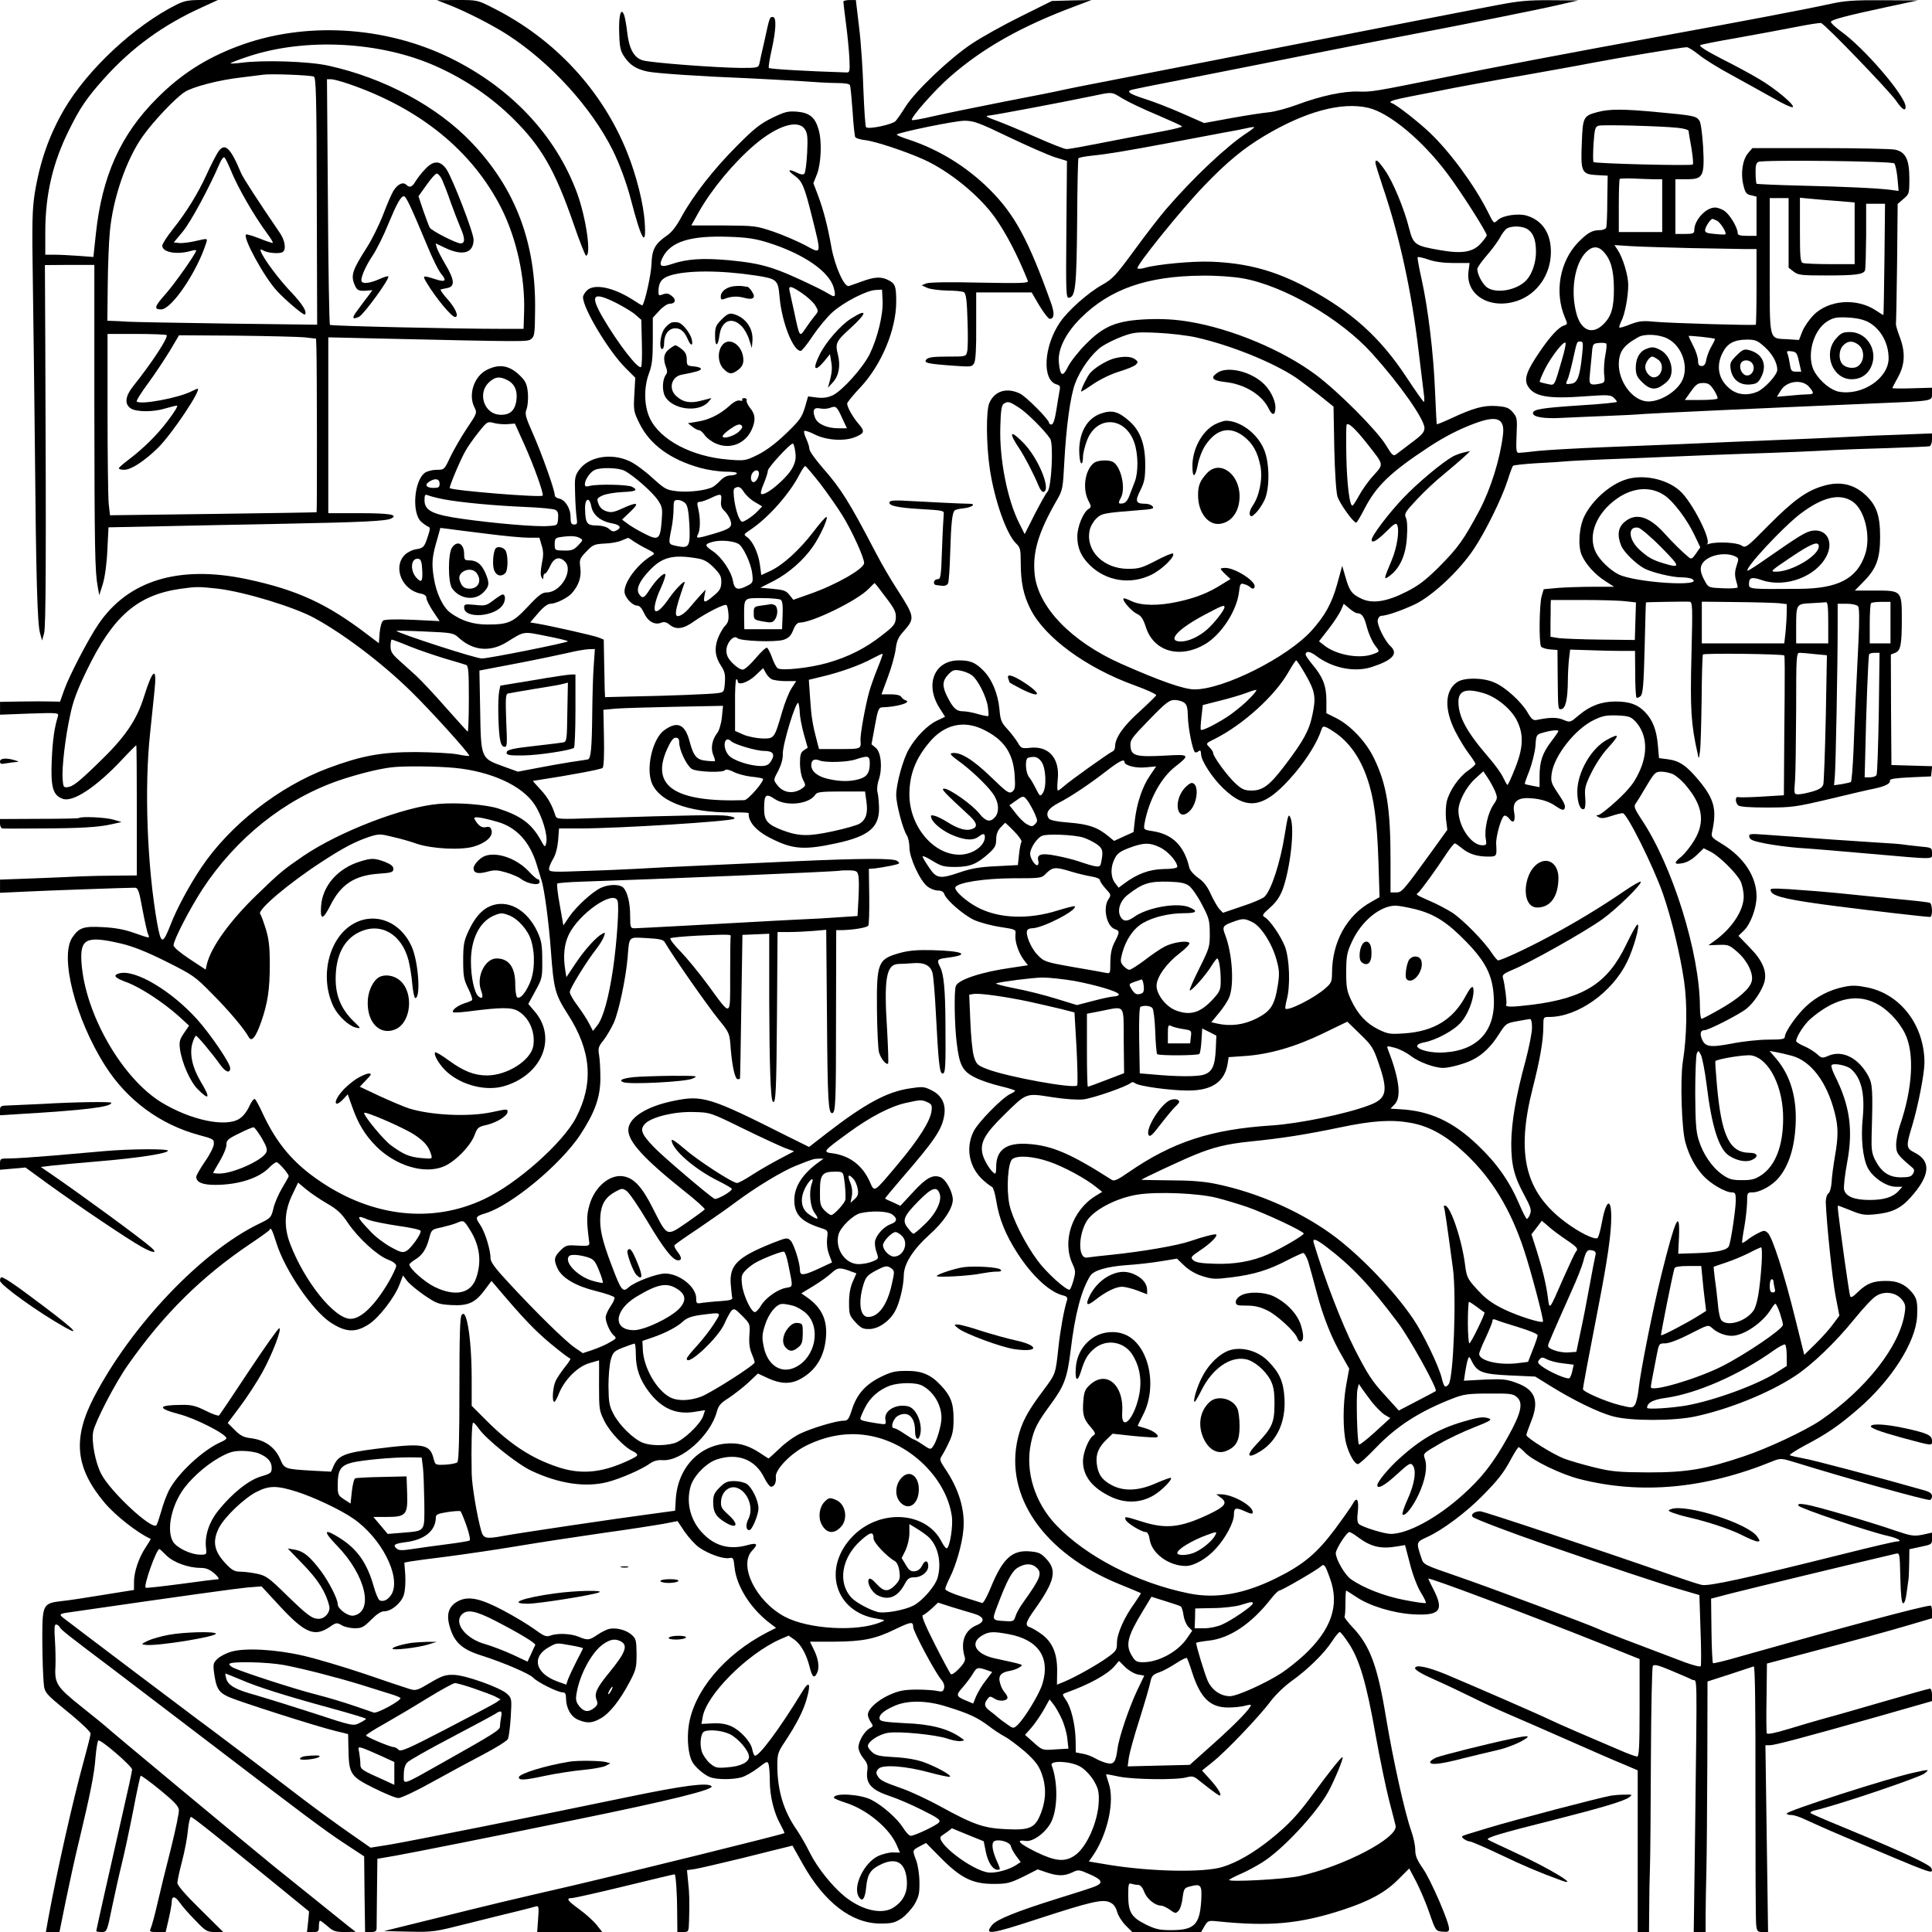 <?xml version="1.0" standalone="no"?>
<!DOCTYPE svg PUBLIC "-//W3C//DTD SVG 20010904//EN"
 "http://www.w3.org/TR/2001/REC-SVG-20010904/DTD/svg10.dtd">
<svg version="1.0" xmlns="http://www.w3.org/2000/svg"
 width="1024pt" height="1024pt" viewBox="0 0 1024 1024"
 preserveAspectRatio="xMidYMid meet">
<g transform="translate(0,1024) scale(0.1,-0.1)"
fill="#000000" stroke="none">
<path d="M935 10215 c-222 -111 -471 -343 -595 -555 -79 -136 -128 -274 -156
-445 -13 -85 -15 -155 -10 -465 3 -201 8 -603 11 -895 6 -672 13 -920 27 -970
l11 -40 11 40 c9 38 11 383 6 1535 l-2 415 131 1 131 0 0 -745 c1 -763 3 -882
18 -961 l8 -45 19 60 c11 37 21 107 24 180 l6 120 295 6 c162 4 450 9 640 13
407 8 538 14 564 28 38 20 -8 28 -171 28 l-163 0 0 466 0 466 258 -6 c802 -18
796 -18 817 -3 18 14 20 28 21 149 6 359 -103 647 -335 891 -183 193 -465 344
-761 409 -102 23 -348 31 -464 15 -33 -4 -57 -5 -54 -2 3 3 43 19 89 34 304
103 708 82 1004 -52 154 -69 292 -164 406 -277 150 -149 221 -273 320 -559 31
-91 61 -166 65 -166 29 0 1 197 -46 328 -112 306 -348 559 -670 718 -351 173
-781 197 -1134 62 -166 -63 -299 -148 -424 -274 -193 -193 -291 -411 -324
-719 l-13 -122 -80 6 c-44 3 -101 6 -127 6 l-48 0 0 119 c0 201 40 371 128
546 58 117 93 167 183 268 146 163 313 285 519 378 l85 39 -85 0 c-71 0 -93
-4 -135 -25z m728 -381 c12 -4 15 -99 16 -660 l2 -655 -478 6 c-263 4 -500 8
-528 10 -27 2 -63 4 -78 4 l-28 1 2 188 c1 103 6 230 11 282 16 178 87 384
174 507 58 82 176 206 224 236 45 28 181 63 295 76 50 6 104 13 120 15 38 6
249 -2 268 -10z m183 -38 c380 -130 658 -356 812 -661 80 -160 125 -365 120
-544 l-3 -94 -115 0 c-241 0 -905 15 -911 21 -4 4 -9 298 -11 655 l-5 647 22
0 c12 0 53 -11 91 -24z m-963 -1332 c11 -11 -78 -147 -178 -272 -41 -52 -46
-93 -13 -116 29 -20 119 -21 184 -1 27 8 55 15 62 15 7 0 -14 -35 -47 -78 -60
-80 -131 -149 -214 -212 -25 -19 -47 -38 -47 -42 0 -5 13 -8 28 -8 37 0 106
45 179 116 75 74 235 314 210 314 -2 0 -18 -7 -34 -15 -70 -35 -270 -72 -288
-53 -4 4 24 48 61 98 37 50 88 128 115 172 l48 81 303 -2 c167 -2 330 -6 363
-9 l60 -7 2 -50 c3 -90 4 -867 1 -870 -2 -1 -249 -5 -549 -9 l-546 -7 -7 62
c-3 34 -6 250 -6 480 l0 419 153 0 c85 0 156 -3 160 -6z"/>
<path d="M1152 9428 c-11 -18 -37 -69 -57 -113 -45 -99 -107 -200 -179 -290
-31 -39 -56 -78 -56 -87 0 -35 75 -49 148 -29 17 5 32 7 32 4 0 -15 -114 -177
-163 -232 -58 -65 -63 -81 -23 -81 56 0 193 203 240 356 6 21 6 21 -55 7 -34
-8 -74 -13 -90 -11 l-28 3 49 59 c42 51 141 235 194 359 9 21 20 36 25 33 5
-3 19 -32 32 -63 39 -97 124 -244 196 -342 18 -24 31 -46 29 -48 -2 -2 -34 8
-70 23 -37 14 -69 24 -72 21 -18 -17 98 -229 165 -300 44 -48 141 -130 147
-124 14 13 -14 57 -76 122 -62 65 -142 172 -157 211 -5 14 -3 15 15 5 25 -13
84 -17 100 -7 20 12 13 62 -15 102 -120 176 -193 289 -205 316 -59 142 -89
167 -126 106z"/>
<path d="M2255 9345 c-19 -19 -42 -49 -52 -65 -18 -32 -32 -37 -50 -19 -17 17
-47 2 -68 -33 -11 -18 -36 -77 -56 -130 -21 -53 -58 -128 -83 -167 -80 -125
-89 -152 -64 -206 11 -25 22 -29 67 -25 l25 2 -25 -34 c-14 -18 -38 -50 -53
-71 -33 -43 -30 -53 7 -36 25 12 165 204 155 214 -3 3 -25 -4 -49 -15 -45 -20
-84 -26 -92 -12 -9 13 19 80 59 139 21 32 57 104 80 161 46 111 68 152 85 152
11 0 38 -58 120 -254 29 -72 64 -143 78 -158 30 -37 22 -45 -31 -28 -69 22
-70 21 -47 -18 48 -80 132 -182 151 -182 22 0 3 45 -38 92 -26 28 -43 53 -38
54 5 1 21 5 37 8 39 9 36 43 -12 124 -22 37 -42 77 -46 89 l-6 23 53 -25 c92
-43 148 -26 148 45 0 37 -110 321 -143 372 -33 48 -69 49 -112 3z m88 -57 c8
-18 29 -71 45 -118 17 -47 40 -107 51 -133 27 -61 27 -87 2 -87 -23 0 -152 66
-163 83 -4 7 -19 47 -34 89 l-26 78 43 60 c23 33 47 60 54 60 7 0 20 -15 28
-32z"/>
<path d="M2375 10216 c91 -35 236 -109 316 -161 227 -147 443 -384 556 -610
36 -72 76 -180 98 -267 55 -212 82 -256 72 -115 -6 96 -44 247 -92 367 -132
331 -386 605 -714 769 -80 41 -82 41 -188 41 l-108 -1 60 -23z"/>
<path d="M4470 10232 c0 -5 6 -57 14 -118 8 -60 16 -143 18 -184 3 -70 2 -75
-17 -74 -218 7 -406 18 -410 24 -3 4 4 47 15 96 24 109 26 174 6 174 -17 0
-17 -1 -45 -130 -12 -52 -24 -105 -26 -117 -5 -22 -10 -23 -98 -23 -129 1
-475 27 -520 40 -47 14 -73 61 -83 151 -4 35 -11 75 -16 89 -17 46 -30 -4 -26
-99 2 -73 7 -93 28 -123 29 -43 62 -64 121 -77 47 -10 286 -26 539 -36 85 -4
209 -11 275 -15 66 -5 151 -10 188 -10 45 0 69 -4 72 -12 3 -7 9 -70 14 -139
4 -70 11 -131 14 -136 4 -6 28 -13 54 -16 53 -6 215 -60 308 -102 136 -61 297
-192 380 -310 58 -82 119 -199 173 -334 4 -12 -36 -13 -254 -9 -162 4 -268 2
-284 -4 l-25 -10 30 -14 c17 -7 64 -13 105 -14 41 0 81 -4 89 -9 11 -7 16 -43
19 -149 3 -78 2 -152 -2 -166 -6 -26 -7 -26 -105 -26 -74 0 -102 -4 -111 -15
-15 -18 2 -23 138 -33 98 -7 104 -7 115 13 8 13 12 79 11 198 l0 177 147 0
147 0 41 -70 c23 -38 48 -70 55 -70 24 0 26 30 7 83 -119 333 -192 469 -324
601 -122 122 -270 213 -430 266 -38 12 -66 24 -64 27 13 12 309 73 358 73 50
0 75 -9 235 -86 98 -47 208 -95 244 -107 l65 -20 -3 -364 c-3 -346 -2 -364 15
-361 33 6 39 61 42 401 1 182 4 334 7 338 2 4 34 10 71 14 80 8 173 23 423 70
102 19 223 42 270 51 47 8 103 19 125 24 21 5 41 8 42 6 2 -2 -16 -16 -39 -31
-106 -69 -284 -237 -428 -404 -30 -35 -105 -131 -166 -215 -99 -135 -117 -155
-173 -186 -76 -43 -180 -136 -222 -197 -88 -128 -98 -310 -17 -331 15 -4 19
-11 14 -31 -3 -14 -10 -61 -17 -103 -8 -52 -17 -78 -26 -78 -7 0 -13 4 -13 9
0 17 -121 139 -154 155 -71 34 -135 14 -163 -51 -17 -43 -16 -218 3 -348 25
-167 89 -348 140 -396 21 -20 24 -31 24 -99 0 -106 14 -174 52 -249 76 -150
295 -311 553 -404 63 -23 114 -46 113 -52 -2 -5 -42 -44 -89 -87 -85 -76 -129
-139 -129 -185 0 -12 -6 -23 -14 -26 -19 -8 -225 -155 -257 -184 -14 -12 -28
-23 -32 -23 -4 0 -4 26 -1 58 12 110 -45 178 -142 169 -48 -5 -52 -4 -69 26
-11 18 -35 50 -55 72 -33 35 -38 48 -43 108 -8 81 -40 159 -87 205 -41 41 -68
52 -128 52 -129 0 -181 -126 -104 -250 l31 -49 -44 -21 c-50 -24 -110 -85
-148 -151 -31 -53 -67 -184 -67 -243 0 -48 35 -181 56 -213 8 -12 14 -42 14
-65 0 -54 56 -176 95 -206 15 -12 40 -22 56 -22 18 0 30 -6 34 -19 10 -31 102
-111 158 -137 29 -13 91 -30 138 -37 83 -13 84 -13 81 -40 -4 -36 15 -94 43
-133 l23 -30 -86 -13 c-158 -22 -283 -63 -296 -97 -10 -25 -7 -212 5 -304 14
-117 31 -149 99 -182 30 -15 90 -35 133 -45 42 -10 77 -21 77 -24 0 -3 -11
-11 -25 -17 -43 -20 -170 -149 -195 -199 -44 -89 -23 -193 53 -260 19 -17 40
-32 45 -34 6 -2 16 -35 22 -72 15 -96 49 -181 113 -280 78 -120 169 -205 241
-223 19 -4 25 -11 22 -23 -17 -53 -36 -160 -46 -251 -16 -147 -13 -139 -86
-237 -80 -107 -109 -163 -129 -245 -73 -308 138 -611 537 -774 62 -25 114 -47
115 -48 1 -1 -14 -24 -33 -52 -55 -75 -94 -163 -94 -211 0 -38 -4 -44 -48 -76
-50 -37 -172 -106 -233 -131 l-37 -15 1 72 c1 93 -25 154 -83 196 -23 17 -51
33 -61 36 -28 9 -24 26 26 96 105 148 118 205 62 265 -28 31 -42 37 -84 41
-99 10 -149 -36 -215 -199 -18 -43 -37 -77 -43 -74 -5 2 -52 16 -102 32 -54
17 -93 34 -93 42 0 7 11 34 24 60 33 65 66 180 72 254 10 105 -24 218 -99 327
-24 36 -28 47 -18 60 6 9 24 41 38 71 22 45 27 69 27 130 0 83 -15 122 -68
178 -52 56 -101 77 -182 76 -61 0 -81 -5 -140 -34 -80 -41 -124 -92 -150 -175
-15 -47 -21 -55 -43 -55 -38 0 -169 -39 -231 -69 -30 -14 -80 -50 -109 -79
-30 -28 -56 -52 -57 -52 -2 0 -22 13 -46 29 -55 36 -100 51 -153 51 -159 0
-280 -121 -293 -291 l-4 -66 -132 -18 c-162 -21 -701 -101 -775 -115 -97 -18
-109 -15 -121 28 -22 78 -49 239 -50 302 -3 146 0 270 8 270 4 0 17 -14 29
-31 38 -56 204 -189 279 -224 146 -69 287 -90 404 -60 69 18 179 66 223 97 21
15 42 21 69 19 99 -7 253 130 287 256 9 34 21 47 64 74 28 19 75 55 103 81
l51 48 54 -25 c65 -30 117 -32 167 -6 82 43 129 115 139 216 10 97 -20 163
-101 220 l-29 20 64 39 c35 21 78 52 96 69 33 30 44 31 107 7 l25 -9 -19 -43
c-13 -29 -20 -65 -20 -111 0 -63 2 -70 34 -105 30 -32 40 -37 76 -36 47 2 103
40 133 93 23 39 46 132 47 189 0 63 48 138 136 218 76 67 124 141 124 186 -1
42 -37 108 -66 119 -41 15 -75 -3 -148 -83 l-64 -69 -38 18 c-22 9 -41 18 -43
20 -2 1 37 48 86 105 176 203 215 261 227 334 11 61 -12 108 -66 135 -40 20
-48 21 -118 10 -119 -18 -234 -80 -434 -234 l-98 -76 -117 58 c-411 207 -448
218 -602 186 -143 -29 -239 -90 -239 -154 0 -62 83 -153 292 -320 65 -51 116
-97 113 -101 -3 -4 -46 -36 -95 -70 -109 -74 -102 -77 -179 74 -57 114 -100
161 -155 171 -72 14 -154 -54 -182 -152 -15 -53 -16 -83 -1 -198 2 -18 -3 -20
-60 -17 -58 4 -65 2 -93 -26 -34 -34 -36 -50 -15 -95 24 -51 98 -94 205 -120
52 -13 95 -28 97 -34 2 -6 -8 -28 -22 -48 -14 -21 -25 -46 -25 -57 0 -27 24
-81 44 -97 15 -13 13 -16 -23 -36 -21 -13 -62 -30 -91 -40 l-51 -17 -42 29
c-48 32 -209 190 -350 343 -71 76 -97 111 -97 130 0 45 -29 140 -55 178 -28
41 -26 45 30 62 137 43 396 258 500 415 78 119 107 199 107 301 0 46 -3 102
-7 123 -6 35 -3 45 24 78 16 21 41 63 55 94 26 60 62 229 72 339 10 121 2 113
101 108 71 -4 89 -8 97 -23 43 -74 220 -328 286 -410 57 -70 57 -71 63 -155 8
-94 23 -160 37 -160 6 0 11 1 12 3 1 1 4 173 7 382 l6 380 71 3 71 3 0 -364
c1 -327 7 -514 19 -526 16 -16 19 61 22 455 l3 444 62 0 c34 0 92 3 129 6 l67
6 4 -463 c3 -435 7 -509 27 -509 19 0 21 57 21 504 l1 466 26 0 c61 1 137 13
144 24 4 6 6 76 5 156 l-2 145 30 2 c17 2 55 8 85 14 51 11 53 12 35 26 -20
15 -188 14 -545 -2 -58 -3 -253 -12 -435 -20 -181 -8 -364 -17 -405 -20 -41
-2 -162 -8 -267 -11 -181 -7 -193 -6 -193 11 0 10 10 33 21 52 14 22 23 58 27
98 l5 64 111 0 c219 1 789 37 816 51 9 5 -2 11 -35 16 -46 6 -190 4 -702 -12
-193 -7 -203 -6 -209 12 -18 58 -42 100 -79 139 -23 25 -41 45 -41 46 1 0 15
3 31 5 164 25 331 56 339 64 6 6 9 69 7 159 l-3 149 64 6 c35 3 177 7 317 10
l253 5 -6 -61 c-4 -36 -15 -72 -26 -85 -26 -34 -34 -79 -20 -114 7 -16 11 -31
9 -33 -2 -1 -23 -1 -47 2 -50 5 -66 24 -87 102 -24 92 -65 110 -134 60 -57
-40 -95 -181 -71 -266 30 -108 193 -172 430 -170 48 1 88 -1 88 -4 -3 -47 42
-97 125 -137 111 -55 172 -59 342 -22 170 37 226 84 224 188 -1 31 -4 67 -8
81 -4 15 -2 43 7 68 20 62 12 146 -17 169 l-22 18 18 98 c15 84 20 97 38 98
79 2 160 26 125 37 -8 3 -19 11 -23 18 -5 9 -26 14 -56 14 l-49 0 34 92 c19
50 37 116 41 146 5 43 14 64 38 91 66 74 65 79 -30 227 -32 49 -83 136 -113
194 -143 274 -184 339 -284 453 -37 43 -68 86 -68 97 0 11 -8 35 -17 55 -9 19
-14 38 -10 41 3 3 30 -5 58 -20 61 -30 157 -36 213 -12 48 20 50 30 18 68 -31
35 -62 90 -62 109 0 6 32 46 72 88 110 118 188 304 188 452 0 82 -5 96 -41
114 -38 20 -73 18 -139 -6 -30 -11 -62 -22 -71 -25 -24 -8 -75 106 -93 209
-20 111 -41 193 -71 273 l-24 63 20 50 c21 57 26 172 8 233 -18 65 -47 90
-113 96 -51 4 -65 0 -134 -33 -63 -31 -97 -58 -187 -149 -123 -123 -231 -262
-293 -375 -26 -49 -53 -84 -78 -100 -62 -43 -79 -73 -81 -151 -2 -54 -34 -200
-48 -218 -2 -2 -22 10 -46 26 -106 69 -210 91 -249 52 -11 -11 -20 -27 -20
-35 0 -61 139 -291 228 -378 l49 -49 -5 -89 c-5 -85 -3 -92 27 -153 55 -112
164 -192 323 -236 40 -11 101 -20 136 -20 40 0 61 -4 57 -10 -3 -5 -19 -10
-34 -10 -17 0 -37 -10 -52 -26 -13 -14 -32 -30 -41 -35 -34 -18 -123 -29 -186
-23 -61 7 -66 10 -134 71 -39 36 -93 76 -122 89 -97 45 -216 24 -267 -47 -22
-31 -24 -43 -21 -124 1 -49 5 -107 8 -127 5 -33 3 -38 -13 -38 -15 0 -19 8
-19 40 0 47 -30 93 -63 98 -11 2 -21 10 -21 19 0 26 -69 220 -117 328 -39 88
-42 102 -32 127 6 16 9 53 7 83 -4 44 -11 62 -34 86 -59 62 -115 74 -185 38
-67 -34 -99 -132 -64 -199 14 -28 13 -31 -41 -111 -30 -45 -69 -113 -87 -150
-32 -68 -32 -69 -72 -69 -22 0 -50 -7 -62 -15 -59 -41 -72 -216 -20 -261 14
-12 31 -24 38 -26 9 -3 9 -13 -1 -43 -20 -64 -25 -70 -64 -76 -21 -3 -48 -17
-61 -30 -64 -65 -15 -186 84 -205 21 -4 31 -12 31 -24 0 -10 16 -41 35 -70
l35 -52 -143 7 c-86 4 -148 2 -156 -4 -8 -5 -16 -33 -19 -65 l-4 -55 -57 43
c-218 167 -377 240 -646 297 -359 75 -627 -8 -784 -240 -53 -78 -155 -274
-181 -348 l-22 -62 -47 1 c-25 1 -97 1 -158 0 l-113 -2 0 -34 0 -34 156 6
c150 5 156 4 151 -14 -19 -61 -28 -123 -33 -234 -6 -142 6 -186 59 -204 53
-19 175 61 309 203 42 45 78 81 80 81 2 0 3 -155 3 -345 l0 -345 -105 -1 c-58
0 -145 -2 -195 -4 -49 -3 -165 -7 -258 -11 l-167 -6 0 -35 0 -35 128 6 c120 6
545 21 586 21 17 0 23 -15 41 -115 12 -63 25 -123 30 -132 9 -22 12 -23 -76 8
-50 18 -103 27 -164 30 -103 6 -127 -3 -162 -55 -68 -101 17 -433 174 -679
116 -183 291 -312 498 -368 76 -20 80 -23 78 -49 -1 -14 -22 -57 -48 -93 -25
-37 -45 -72 -45 -79 0 -29 32 -43 100 -43 124 0 235 36 289 94 14 14 30 26 37
26 10 0 64 -61 64 -74 0 -3 -16 -31 -35 -63 -19 -32 -40 -80 -46 -108 -12 -49
-14 -51 -78 -82 -303 -147 -675 -538 -873 -918 -115 -221 -99 -376 58 -562 58
-68 176 -160 242 -189 2 -1 -10 -21 -26 -45 -37 -56 -62 -130 -62 -184 l0 -42
-162 -26 c-90 -15 -189 -30 -221 -33 -97 -11 -102 -19 -103 -176 0 -73 2 -172
5 -220 7 -98 -9 -76 154 -211 53 -44 97 -87 97 -95 0 -8 -16 -72 -35 -141 -58
-210 -144 -592 -190 -843 l-12 -68 36 0 36 0 34 168 c19 92 49 230 68 307 61
255 83 363 89 450 4 47 11 88 15 90 12 8 179 -136 179 -154 0 -9 -23 -115 -51
-236 -65 -286 -139 -614 -139 -620 0 -3 13 -5 28 -5 28 0 29 0 56 133 15 72
38 175 51 227 13 52 40 178 60 279 19 102 38 187 40 189 3 3 49 -31 102 -74
72 -59 99 -86 101 -106 2 -14 -18 -108 -43 -209 -26 -101 -58 -231 -71 -289
-13 -58 -29 -115 -34 -127 -9 -22 -7 -23 34 -23 l44 0 16 69 c9 39 16 79 16
90 0 33 17 33 41 -1 12 -18 49 -61 83 -95 56 -59 64 -63 105 -63 l44 0 -121
120 c-76 74 -122 127 -122 140 0 11 11 63 25 116 14 53 28 127 31 165 4 38 11
69 16 69 8 0 119 -88 398 -315 47 -38 118 -96 157 -128 l71 -58 -5 -55 -6 -54
32 0 c28 0 31 3 31 30 0 17 3 30 6 30 4 0 22 -14 41 -30 29 -26 41 -30 91 -30
l57 1 -35 27 c-34 27 -171 137 -398 320 -133 108 -884 732 -892 742 -3 3 -60
50 -127 103 -135 108 -145 124 -139 222 1 28 0 87 -3 133 -4 60 -3 82 6 82 7
0 16 -7 20 -15 9 -15 31 -33 299 -235 98 -75 314 -239 479 -365 525 -401 624
-475 730 -545 l105 -69 2 -200 3 -201 30 0 c25 0 31 4 31 23 0 12 1 99 2 193
l2 172 98 17 c95 17 513 100 947 189 511 104 743 162 726 179 -20 20 -142 5
-441 -57 -489 -102 -1144 -232 -1260 -252 l-106 -17 -119 83 c-66 46 -174 125
-240 175 -198 152 -525 399 -555 420 -25 18 -682 514 -716 541 -21 17 -18 21
24 27 628 91 891 127 952 133 l76 6 99 -107 c131 -141 182 -162 261 -109 36
25 39 25 65 10 15 -9 46 -16 69 -16 37 0 48 6 87 45 30 30 52 45 70 45 37 0
89 43 103 86 7 22 10 65 8 105 l-5 67 31 6 c17 3 105 15 196 26 91 12 257 36
370 55 113 19 318 50 456 70 139 19 284 42 323 49 l72 14 38 -57 c22 -31 56
-69 78 -84 48 -33 126 -61 157 -55 22 4 24 1 29 -48 10 -101 85 -219 186 -296
l34 -26 -49 -25 c-225 -117 -388 -311 -414 -495 -10 -70 -2 -152 19 -190 15
-28 64 -70 94 -81 35 -14 121 -14 167 -1 19 5 58 27 87 49 49 38 51 38 57 18
3 -12 6 -51 6 -87 0 -79 22 -169 56 -229 13 -24 23 -45 21 -47 -6 -6 -807
-204 -1127 -279 -368 -85 -389 -90 -740 -177 l-255 -63 132 -3 c129 -3 137 -1
315 44 101 25 219 55 263 65 44 11 87 22 96 25 14 4 16 -4 11 -66 l-5 -70 172
0 173 0 -30 38 c-17 21 -58 58 -91 82 -66 48 -73 60 -38 60 12 1 139 29 282
64 143 35 261 63 261 62 6 -4 13 -109 13 -198 l1 -108 30 0 c30 0 30 1 32 58
3 106 2 147 -5 208 l-6 62 43 6 c24 4 135 30 247 57 112 28 219 55 237 59 l32
8 55 -98 c114 -203 259 -315 411 -315 60 0 76 4 112 27 22 15 53 49 69 75 23
41 27 58 26 118 0 38 -8 90 -17 114 -21 56 -21 54 18 75 l34 18 78 -79 c106
-107 169 -138 279 -138 73 0 87 4 158 38 l77 39 47 -16 c59 -20 94 -20 136 0
33 16 36 15 95 -11 63 -28 70 -44 29 -62 -12 -6 -105 -36 -206 -67 -217 -68
-320 -110 -343 -139 -44 -55 -9 -50 244 33 279 91 341 105 379 88 21 -9 32
-24 40 -51 5 -20 26 -53 45 -72 l35 -35 182 0 183 0 18 31 c18 30 20 31 75 25
270 -27 429 -13 656 61 141 46 224 91 292 158 l62 62 37 -70 c20 -39 52 -113
70 -166 33 -95 34 -96 69 -99 29 -3 35 0 35 16 0 36 -97 259 -138 318 -32 46
-41 68 -41 99 0 22 -9 67 -21 100 -35 98 -97 380 -134 602 -45 274 -85 381
-177 478 -27 29 -46 54 -43 57 3 3 5 36 5 72 0 36 2 66 4 66 1 0 26 -16 55
-35 70 -47 195 -85 300 -91 139 -8 164 19 111 125 -17 33 -31 62 -31 64 0 9
504 -180 918 -345 l202 -81 0 -258 c0 -205 -3 -259 -13 -259 -7 0 -49 15 -92
34 -149 63 -320 137 -370 161 -57 28 -430 190 -552 241 -100 41 -163 53 -163
32 0 -9 37 -31 98 -58 53 -23 141 -65 196 -92 54 -27 146 -70 205 -95 58 -25
201 -87 316 -138 116 -51 245 -108 288 -125 l77 -33 0 -428 0 -429 30 0 30 0
1 123 c0 67 2 167 4 222 2 55 4 314 5 576 1 262 6 482 10 489 6 10 29 5 97
-24 48 -20 99 -42 112 -49 28 -14 26 94 15 -819 l-7 -518 32 0 31 0 0 88 c0
48 2 152 4 232 2 80 4 339 5 576 l1 432 118 38 c64 21 122 40 127 42 7 2 10
-224 9 -665 0 -368 1 -685 4 -705 4 -34 7 -38 34 -38 l29 0 -7 495 -7 495 23
0 c26 0 180 41 573 152 l287 82 0 33 c0 18 -5 33 -11 33 -6 0 -113 -30 -237
-66 -125 -36 -265 -77 -312 -89 -47 -13 -136 -39 -198 -58 -76 -23 -115 -31
-118 -23 -2 6 -3 92 -1 190 l2 179 185 49 c322 85 442 118 568 155 l122 36 0
33 c0 19 -3 34 -7 34 -41 -1 -457 -113 -1012 -270 -74 -22 -138 -37 -142 -35
-3 3 -7 81 -8 173 l-2 169 103 27 c114 29 661 161 875 211 22 5 22 4 25 -127
2 -88 7 -133 14 -135 8 -3 15 19 20 59 5 35 9 68 10 73 1 6 2 42 3 82 l1 72
60 13 c58 12 60 13 60 43 l0 32 -50 -11 c-46 -9 -60 -7 -143 21 -132 46 -424
131 -476 139 -34 5 -43 4 -39 -6 4 -13 373 -138 476 -161 53 -12 79 -29 45
-29 -10 0 -135 -29 -278 -65 -520 -130 -720 -174 -756 -165 -19 4 -88 27 -154
50 -393 137 -1001 340 -1019 340 -32 0 -53 -17 -40 -30 11 -11 198 -82 389
-148 368 -127 597 -203 696 -232 l116 -34 6 -185 c4 -101 4 -188 1 -192 -3 -5
-40 5 -82 20 -301 114 -431 163 -457 176 -57 26 -570 218 -750 280 -177 61
-180 62 -191 96 -29 87 -29 85 31 113 80 36 208 132 292 218 85 86 113 122
155 201 17 31 34 57 37 57 3 0 20 -14 36 -31 40 -41 191 -114 287 -138 325
-83 665 -52 1025 95 41 16 44 16 125 -9 261 -81 677 -197 706 -197 6 0 12 9
12 20 0 14 -11 22 -37 30 -228 65 -600 164 -647 171 -33 6 -64 13 -69 16 -5 3
31 26 79 52 116 61 178 103 281 192 178 153 308 357 314 494 3 74 -1 93 -27
125 -37 44 -79 62 -139 61 -67 0 -102 -14 -147 -58 -27 -27 -39 -33 -42 -22
-3 8 -16 95 -30 194 -36 262 -38 285 -34 285 3 0 33 -12 69 -26 55 -23 73 -25
127 -20 90 9 136 31 188 89 104 116 111 192 24 237 -48 24 -49 33 -15 144 32
107 65 277 65 335 -1 196 -125 360 -300 397 -59 12 -83 13 -129 3 -73 -15
-142 -50 -198 -102 -49 -45 -113 -136 -113 -162 0 -12 -15 -15 -87 -15 -47 0
-135 -9 -194 -21 -119 -22 -142 -18 -160 27 -10 28 -5 44 15 44 22 0 190 86
224 115 39 32 80 95 93 138 16 56 -8 115 -76 184 l-61 63 28 27 c36 34 68 120
68 182 0 105 -67 207 -181 277 -58 35 -61 38 -54 68 25 116 11 171 -71 270
-65 78 -102 104 -165 112 l-46 6 -6 68 c-7 81 -27 134 -69 177 -39 40 -82 55
-156 55 -74 0 -135 -23 -193 -72 -47 -40 -47 -40 -83 -25 -33 14 -70 14 -143
-1 -16 -3 -27 5 -46 39 -34 58 -117 134 -175 159 -59 27 -159 28 -197 4 -67
-44 -72 -143 -12 -262 20 -39 52 -92 71 -117 20 -26 36 -51 36 -56 0 -4 -18
-21 -40 -36 -47 -33 -96 -103 -111 -159 -6 -23 -8 -66 -5 -97 l7 -57 -82 -114
c-155 -214 -159 -218 -190 -218 l-29 0 0 168 c0 279 -20 403 -87 542 -42 88
-124 175 -201 214 l-52 26 0 68 c0 77 -19 125 -74 190 -20 24 -36 48 -36 52 0
21 22 19 53 -4 87 -67 206 -91 298 -61 111 36 142 71 98 111 -29 27 -71 111
-67 137 2 12 10 22 18 23 32 1 108 28 179 61 92 44 234 176 311 291 61 90 149
268 181 367 12 39 25 73 28 76 3 4 60 10 126 14 66 3 136 8 155 10 19 2 107 6
195 10 88 3 255 10 370 15 116 5 287 12 380 15 192 6 377 14 480 20 39 2 165
7 280 10 116 4 216 8 223 10 6 3 12 19 12 36 l0 32 -177 -7 c-98 -3 -214 -8
-258 -11 -44 -2 -141 -7 -215 -10 -248 -10 -604 -25 -710 -30 -58 -2 -226 -9
-375 -15 -148 -6 -308 -15 -355 -20 -47 -6 -92 -10 -100 -10 -14 0 -15 14 -12
93 4 88 3 95 -20 122 -21 24 -34 29 -86 33 -67 5 -122 -10 -240 -65 -41 -19
-75 -33 -77 -31 -1 2 -5 79 -9 172 -8 204 -37 441 -71 595 -14 62 -24 116 -21
118 3 3 29 -3 58 -13 34 -12 82 -18 135 -18 l82 0 -6 -46 c-15 -125 116 -203
260 -154 105 36 177 140 177 259 0 101 -47 169 -131 193 -45 12 -123 0 -149
-23 -24 -21 -21 -24 -55 44 -70 139 -198 314 -306 417 -62 59 -176 148 -201
157 -24 8 -1 17 103 37 57 11 160 31 229 45 69 13 231 43 360 65 129 23 293
52 364 66 151 29 483 84 506 84 8 0 37 -18 63 -39 26 -22 106 -72 179 -111 73
-40 172 -95 220 -122 48 -28 92 -48 99 -46 19 6 -91 99 -177 149 -43 26 -134
75 -202 109 -79 41 -119 66 -110 71 7 4 94 21 193 38 99 18 237 43 307 57 70
14 133 24 140 22 20 -5 359 -357 397 -411 32 -47 51 -59 51 -33 0 57 -219 312
-344 401 -30 22 -54 45 -52 50 3 11 86 33 306 80 l155 33 -187 1 c-151 1 -203
-3 -275 -19 -121 -27 -490 -97 -913 -174 -460 -84 -894 -166 -1145 -218 -352
-71 -377 -76 -443 -73 -80 3 -202 -23 -325 -69 -51 -19 -120 -38 -153 -41 -32
-3 -123 -17 -200 -31 l-142 -26 -118 52 c-66 29 -154 63 -196 76 -81 26 -100
39 -71 48 10 3 158 33 328 66 171 34 432 85 580 115 149 30 367 72 485 95 384
73 763 149 870 174 l105 24 -145 1 c-117 1 -171 -4 -280 -25 -128 -24 -494
-95 -1560 -304 -256 -50 -512 -100 -570 -111 -58 -11 -132 -26 -165 -33 -33
-8 -179 -37 -325 -65 -146 -29 -314 -63 -374 -77 -59 -14 -110 -23 -113 -20
-10 10 123 161 203 230 174 152 376 266 659 372 l90 34 -105 -2 -105 -3 -165
-82 c-91 -45 -208 -110 -260 -145 -115 -76 -296 -248 -350 -332 -21 -34 -45
-68 -53 -77 -17 -19 -145 -46 -157 -33 -4 5 -10 94 -14 198 -3 104 -13 254
-23 333 l-17 143 -33 0 c-18 0 -33 -4 -33 -8z m1481 -515 c30 -18 112 -57 182
-86 70 -30 130 -57 132 -61 2 -3 -40 -14 -93 -24 -53 -10 -140 -26 -192 -36
-272 -53 -310 -60 -328 -60 -11 0 -84 29 -163 64 -79 35 -173 74 -209 87 -57
21 -61 24 -35 27 31 3 382 69 540 102 116 24 103 25 166 -13z m1299 -48 c113
-25 291 -174 424 -353 70 -93 206 -307 206 -323 0 -5 -15 -25 -32 -44 -42 -46
-100 -55 -214 -35 -135 23 -143 30 -165 114 -26 105 -86 249 -128 309 -36 52
-51 64 -51 40 0 -6 18 -64 39 -127 89 -261 153 -556 190 -871 12 -97 24 -197
27 -222 4 -26 4 -47 1 -47 -4 0 -45 59 -92 130 -140 213 -294 351 -529 476
-169 90 -318 130 -507 137 -98 4 -286 -14 -349 -32 -19 -6 -37 -7 -41 -3 -11
10 229 308 349 433 123 129 213 203 324 269 216 129 408 181 548 149z m-2984
-114 c14 -21 16 -44 12 -126 -3 -55 -9 -104 -15 -110 -6 -6 -21 -4 -42 7 -43
21 -50 12 -11 -16 42 -30 53 -55 94 -220 51 -204 52 -198 -36 -150 -40 21
-116 54 -168 72 -92 31 -100 32 -266 33 l-170 0 39 70 c68 121 185 262 296
357 121 103 231 137 267 83z m3832 -531 c30 -21 43 -57 43 -120 0 -54 -20
-115 -49 -147 -48 -54 -157 -75 -208 -42 -25 16 -54 70 -54 99 0 8 23 41 51
73 28 32 59 75 70 95 10 20 27 42 36 47 27 16 86 13 111 -5z m-4027 -70 c188
-59 324 -153 348 -239 12 -46 8 -54 -22 -35 -12 7 -42 24 -67 36 -225 109
-285 127 -468 145 -137 12 -220 7 -300 -20 -61 -21 -73 -12 -49 36 43 83 147
115 348 108 99 -3 143 -10 210 -31z m-67 -174 c115 -18 120 -22 128 -115 12
-135 72 -285 112 -285 6 0 35 36 64 80 29 43 76 100 104 125 59 53 181 116
229 118 l34 2 3 -58 c4 -72 -27 -199 -68 -283 -36 -73 -145 -194 -196 -219
-26 -12 -51 -16 -84 -12 l-47 6 -17 -59 c-16 -52 -28 -69 -100 -138 -54 -52
-105 -90 -149 -112 -65 -32 -70 -33 -155 -26 -194 15 -364 104 -418 220 -31
66 -32 164 -4 238 16 42 20 77 20 174 l0 120 34 37 c18 20 43 37 54 37 32 0
38 21 13 41 -17 14 -28 16 -47 9 -21 -8 -24 -7 -24 15 0 48 17 71 62 85 89 28
266 28 452 0z m2581 -15 c218 -38 521 -214 687 -398 147 -163 278 -349 278
-396 0 -21 -14 -37 -67 -76 -36 -28 -74 -56 -83 -63 -15 -11 -22 -5 -55 50
-49 79 -251 282 -370 371 -175 131 -447 245 -673 282 -73 12 -137 16 -220 13
-162 -7 -230 -34 -327 -132 -39 -39 -81 -93 -94 -119 -28 -58 -42 -52 -49 23
-6 69 36 154 116 234 155 154 352 223 643 225 73 1 163 -5 214 -14z m-2334
-79 c28 -19 60 -48 70 -65 18 -30 18 -31 -5 -58 -12 -15 -34 -45 -48 -66 -30
-45 -30 -45 -58 87 -11 50 -22 101 -25 114 -7 30 7 28 66 -12z m-986 -51 c39
-20 86 -48 103 -63 l31 -27 3 -122 c2 -67 0 -124 -4 -128 -15 -15 -123 125
-203 262 -70 121 -53 139 70 78z m3078 -184 c184 -42 405 -132 525 -212 26
-18 81 -60 124 -93 l76 -61 4 -220 c3 -131 10 -235 17 -257 11 -36 84 -138 99
-138 4 0 24 34 45 75 63 121 137 192 342 327 83 54 156 92 242 124 118 44 160
27 149 -62 -15 -125 -64 -284 -124 -398 -85 -159 -114 -199 -216 -302 -72 -71
-109 -99 -173 -131 -102 -52 -177 -63 -233 -38 -54 24 -68 43 -88 114 l-18 62
-27 -98 c-28 -101 -65 -167 -135 -245 -128 -142 -468 -313 -622 -312 -57 1
-180 44 -388 136 -263 117 -440 300 -458 474 -12 117 19 222 118 394 30 52 32
62 39 200 10 187 32 352 58 419 28 75 89 158 140 194 24 16 74 41 110 54 60
22 77 24 186 19 66 -3 160 -14 208 -25z m-3655 -225 c40 -20 56 -57 49 -108
-8 -56 -36 -80 -91 -76 -79 6 -115 111 -57 169 33 32 58 36 99 15z m2712 -146
c44 -28 136 -120 166 -165 19 -28 7 -260 -14 -281 -8 -8 -38 -62 -68 -120
l-53 -105 -29 58 c-63 124 -106 343 -100 513 2 85 7 113 18 120 22 14 29 13
80 -20z m-935 -59 l24 -51 -45 0 c-61 0 -112 23 -124 56 -16 40 -6 57 28 49
16 -3 39 -2 53 4 30 11 35 7 64 -58z m-1774 -29 l38 3 52 -115 c49 -109 103
-260 95 -267 -10 -11 -480 27 -492 40 -5 5 55 148 83 197 14 25 46 70 71 101
44 55 46 56 80 47 19 -5 52 -8 73 -6z m4558 -107 c88 -112 86 -103 30 -166
-27 -29 -61 -78 -76 -106 -16 -29 -31 -53 -35 -53 -15 0 -29 114 -32 260 -2
85 -1 160 1 168 7 17 47 -20 112 -103z m-3034 -39 c5 -33 2 -52 -14 -84 -29
-57 -149 -157 -167 -139 -4 4 3 29 15 56 11 27 21 57 21 67 0 15 116 142 132
143 4 1 10 -19 13 -43z m132 -169 c39 -51 93 -128 120 -172 49 -80 113 -220
113 -249 0 -31 -151 -117 -290 -165 l-85 -30 -21 26 c-17 22 -32 27 -87 32
l-67 6 73 37 c78 41 157 110 207 183 38 55 83 155 70 155 -5 0 -36 -35 -69
-79 -73 -95 -159 -174 -226 -206 l-50 -23 -7 53 c-8 62 -38 127 -68 148 -20
14 -19 15 17 39 95 63 210 193 262 296 12 23 25 42 29 42 4 -1 39 -42 79 -93z
m-1037 68 c48 -25 149 -114 177 -156 24 -36 25 -45 20 -111 -8 -99 -17 -105
-94 -65 -34 17 -74 41 -89 53 l-27 20 44 42 c52 49 38 54 -43 17 -46 -21 -60
-23 -86 -14 -20 7 -34 21 -40 39 -10 26 -8 30 22 44 17 8 64 16 104 18 74 3
86 10 52 28 -22 12 -181 15 -223 5 -21 -6 -27 -4 -27 9 0 24 30 67 54 76 34
14 125 11 156 -5z m712 -21 c-5 -25 -22 -45 -33 -38 -13 8 -11 38 3 52 17 17
34 9 30 -14z m-1692 -47 c0 -20 -5 -23 -35 -23 -38 1 -46 18 -17 35 30 18 52
13 52 -12z m1615 -48 c11 -16 37 -40 58 -51 l37 -22 -24 -25 c-14 -15 -39 -34
-55 -44 -29 -17 -30 -17 -42 5 -22 39 -39 152 -26 160 21 13 32 9 52 -23z
m-1595 -35 c90 -17 268 -34 435 -41 77 -3 148 -10 158 -15 14 -7 17 -19 15
-46 -3 -37 -3 -37 -53 -40 -64 -5 -285 14 -454 38 -157 22 -201 43 -201 99 0
28 3 32 18 26 9 -4 46 -14 82 -21z m1472 -8 c-3 -24 2 -39 16 -52 12 -11 26
-32 32 -48 14 -39 4 -48 -87 -75 -89 -26 -97 -27 -83 -2 12 24 13 82 1 134 -8
31 -6 37 8 37 9 0 34 9 56 19 56 27 62 26 57 -13z m-688 -30 c9 -46 49 -79
111 -90 41 -8 51 -22 25 -36 -18 -10 -25 -8 -41 6 -13 12 -37 18 -67 19 -51 0
-59 11 -61 86 -2 58 23 69 33 15z m499 16 c12 -13 17 -44 21 -114 5 -115 -1
-126 -67 -112 -46 10 -45 8 -28 93 6 29 11 76 11 102 0 45 2 49 23 49 13 0 31
-8 40 -18z m-1053 -161 c91 -12 191 -21 222 -21 l57 0 12 -41 c10 -32 10 -53
1 -96 -7 -36 -8 -61 -2 -72 8 -14 9 -14 10 2 0 9 4 17 9 17 5 0 17 18 27 40
20 44 49 53 78 24 47 -47 -22 -164 -96 -164 -24 0 -43 -14 -100 -75 -79 -84
-102 -95 -215 -95 -74 0 -136 19 -194 61 -41 29 -77 104 -90 189 -12 76 -9
110 19 204 l16 58 41 -5 c22 -3 114 -15 205 -26z m492 -22 c20 -11 19 -11 -8
-40 -23 -24 -35 -28 -76 -27 -47 1 -48 1 -48 34 0 28 4 33 28 37 53 8 84 7
104 -4z m286 -18 c15 -10 47 -29 72 -41 41 -21 43 -24 26 -34 -73 -42 -146
-137 -146 -191 0 -30 41 -75 68 -75 12 0 24 -14 35 -38 20 -45 56 -66 90 -53
17 7 29 4 46 -10 34 -28 73 -23 127 16 67 47 166 97 175 88 4 -5 9 -26 10 -49
2 -30 -2 -45 -18 -61 -11 -11 -28 -41 -38 -66 -20 -54 -15 -99 18 -148 18 -27
22 -45 19 -86 -4 -51 -4 -52 -40 -57 -37 -5 -253 -14 -476 -18 l-119 -3 -2 40
c0 22 -2 91 -3 153 l-2 112 -27 11 c-28 11 -255 62 -326 74 l-37 6 42 49 c28
33 51 50 66 50 28 0 91 31 113 56 37 42 51 86 45 134 -6 44 -4 49 31 86 35 37
43 40 97 43 33 1 73 8 90 16 17 7 33 14 34 14 2 1 16 -7 30 -18z m555 -13 c25
-13 67 -102 74 -158 5 -46 4 -49 -25 -64 -52 -27 -69 -21 -77 24 -8 50 -60
127 -106 158 -46 31 -46 38 -2 50 40 11 106 6 136 -10z m-220 -77 c38 -6 58
-17 90 -49 34 -35 41 -47 40 -79 -1 -31 -8 -44 -40 -70 -48 -41 -57 -41 -49 0
l6 32 -28 -30 c-15 -17 -39 -44 -53 -61 -14 -18 -35 -37 -47 -43 -43 -23 -40
10 16 169 8 24 -47 -31 -81 -80 -31 -45 -55 -69 -69 -70 -18 0 -6 58 24 122
17 37 28 71 24 75 -9 9 -52 -34 -84 -84 -28 -44 -38 -48 -55 -21 -17 26 2 68
55 124 67 71 123 86 251 65z m-1455 -64 c3 -59 -4 -69 -31 -39 -36 40 -29 108
12 100 12 -2 17 -18 19 -61z m2456 -142 c48 -62 56 -80 54 -111 -2 -32 -11
-43 -73 -91 -89 -70 -179 -115 -291 -147 -96 -27 -241 -42 -262 -28 -7 5 -21
30 -30 57 -10 27 -22 50 -27 52 -6 2 -33 -24 -60 -56 -28 -33 -58 -60 -68 -60
-11 -1 -34 14 -53 33 -25 25 -34 43 -34 68 0 41 39 85 58 66 16 -16 201 -23
245 -9 27 9 39 21 51 51 10 26 22 40 34 40 67 0 308 118 367 180 16 17 30 30
31 30 1 0 28 -34 58 -75z m-3540 45 c142 -17 406 -97 515 -157 158 -87 358
-239 509 -387 102 -99 316 -336 309 -342 -2 -2 -30 1 -63 8 -32 6 -131 11
-219 12 -185 0 -287 -19 -465 -85 -262 -98 -522 -302 -673 -527 -64 -95 -130
-218 -162 -301 -43 -109 -51 -108 -72 6 -53 300 -69 719 -37 1011 8 81 19 181
23 222 14 130 -9 117 -55 -30 -39 -127 -101 -218 -245 -356 -102 -99 -133
-123 -160 -126 -22 -3 -24 1 -27 42 -5 60 14 222 40 340 14 70 37 132 87 235
139 288 268 401 496 434 84 12 99 12 199 1z m2984 -59 c9 -5 12 -29 10 -82
l-3 -74 -100 0 -100 0 -1 65 c0 104 -4 100 95 100 47 0 92 -4 99 -9z m3055
-71 c25 0 38 -18 52 -75 9 -33 27 -74 41 -93 29 -38 30 -35 -15 -51 -70 -23
-185 -2 -248 45 l-32 25 53 68 c29 38 58 83 65 100 l13 31 30 -25 c16 -14 35
-25 41 -25z m-4764 -128 c76 -71 168 -80 256 -26 97 60 85 58 210 33 63 -12
115 -25 115 -28 0 -7 -425 -92 -456 -91 -34 0 -436 131 -453 146 -2 2 64 1
149 -3 143 -6 154 -8 179 -31z m-255 -49 c50 -20 134 -48 186 -64 52 -15 102
-30 110 -33 13 -5 15 -35 15 -181 0 -96 -3 -174 -6 -173 -3 2 -55 59 -116 128
-60 69 -132 145 -159 170 -28 25 -69 62 -92 83 -34 31 -42 44 -42 72 0 19 3
35 6 35 4 0 48 -16 98 -37z m973 -100 c-4 -49 -7 -162 -8 -253 -2 -188 -7
-240 -23 -245 -6 -1 -47 -8 -91 -14 -44 -7 -125 -21 -180 -32 l-100 -19 -80
29 c-116 42 -116 41 -120 299 l-4 208 199 38 c110 21 232 47 272 56 40 10 88
18 107 19 l34 1 -6 -87z m1504 -15 c-16 -40 -37 -98 -45 -128 -20 -73 -48
-227 -45 -254 3 -46 4 -46 -111 -46 l-109 0 -10 38 c-24 90 -31 133 -37 228
l-7 101 74 18 c97 23 201 61 263 95 28 15 52 26 54 25 2 -2 -10 -36 -27 -77z
m2268 -32 c52 -91 57 -121 37 -215 -17 -83 -48 -139 -147 -269 -79 -104 -116
-132 -175 -132 -37 0 -51 6 -85 37 -42 38 -119 143 -119 162 0 6 -9 20 -20 31
-20 20 -20 20 33 46 147 75 313 225 385 350 20 35 39 64 42 64 4 0 25 -33 49
-74z m-2829 -26 c10 -5 44 -10 74 -10 l56 0 -24 -37 c-14 -21 -37 -78 -51
-128 -41 -140 -41 -140 -105 -139 -30 1 -75 10 -99 20 l-45 20 0 137 c-1 75 2
137 7 137 4 0 7 -4 7 -10 0 -25 53 -8 93 29 l42 40 13 -24 c7 -14 21 -29 32
-35z m1060 22 c32 -23 77 -111 86 -168 3 -25 5 -47 2 -49 -2 -2 -26 2 -53 10
-26 8 -63 15 -80 15 -36 0 -53 16 -84 77 -28 55 -27 84 5 118 22 23 31 27 62
21 20 -3 48 -14 62 -24z m1474 -123 c-21 -23 -67 -61 -100 -85 -59 -42 -152
-90 -159 -82 -3 2 -1 33 3 68 l7 63 90 23 c50 12 113 31 140 41 28 11 52 18
54 16 3 -2 -13 -22 -35 -44z m1240 27 c67 -20 143 -82 174 -141 39 -75 37
-146 -8 -258 -19 -48 -37 -87 -40 -87 -3 0 -13 18 -23 39 -9 21 -44 69 -77
107 -116 134 -160 215 -160 294 0 60 40 74 134 46z m-3625 -106 c1 -20 10 -69
21 -109 l21 -74 -21 -14 c-16 -11 -20 -25 -20 -69 0 -31 7 -69 16 -86 15 -30
15 -32 -2 -45 -47 -34 -103 -27 -136 18 -19 25 -19 26 7 74 16 32 25 63 24 89
-1 53 73 294 83 269 3 -10 7 -34 7 -53z m2037 56 c15 -11 19 -27 20 -73 1 -59
24 -176 37 -189 3 -4 12 -2 19 4 10 8 13 4 14 -16 1 -35 60 -125 116 -179 131
-126 223 -107 381 79 67 80 120 166 141 231 7 23 15 22 68 -13 77 -51 137
-135 174 -244 37 -106 53 -230 60 -441 l6 -190 -42 -24 c-132 -72 -209 -213
-210 -377 0 -47 -4 -55 -35 -82 -58 -52 -198 -122 -212 -108 -2 2 1 24 7 47
20 73 15 215 -9 281 -23 58 -79 140 -108 157 -15 8 -12 15 28 50 33 29 52 57
68 98 40 112 64 323 41 378 -10 26 -14 15 -30 -85 -24 -153 -73 -302 -109
-334 -10 -9 -63 -32 -119 -50 l-100 -34 -20 21 c-10 12 -31 48 -45 79 -18 40
-37 65 -66 85 -23 16 -43 39 -47 53 -27 117 -89 179 -196 195 -46 7 -47 8 -42
39 22 122 85 241 161 301 83 65 80 68 -54 60 -151 -8 -177 -1 -181 48 -3 35 3
43 99 142 87 90 107 105 134 105 17 0 40 -6 51 -14z m2395 -103 c59 -67 65
-166 15 -269 -26 -55 -51 -86 -116 -147 -46 -42 -90 -77 -99 -77 -13 -1 -13
-2 2 -11 13 -8 31 -6 64 5 26 9 54 16 64 16 22 0 162 -281 213 -427 46 -133
91 -320 112 -463 18 -124 15 -291 -7 -430 -14 -94 -6 -355 14 -425 19 -69 51
-129 94 -176 39 -43 118 -89 153 -89 17 0 20 -6 20 -42 0 -45 -25 -214 -36
-242 -9 -22 -63 -34 -174 -38 l-95 -3 4 89 c6 152 -19 99 -93 -199 -43 -172
-112 -516 -121 -607 -4 -37 -13 -75 -20 -84 -12 -17 -16 -17 -81 -1 -73 18
-194 71 -194 84 0 11 33 187 80 428 50 257 70 395 70 484 0 110 -29 90 -51
-35 -7 -38 -17 -72 -22 -76 -16 -10 -98 30 -172 86 -212 159 -260 359 -172
706 39 152 57 255 57 329 0 51 0 51 33 51 150 1 332 130 411 292 36 74 70 198
55 198 -5 0 -31 -47 -59 -105 -98 -205 -222 -285 -498 -320 -115 -14 -148 -14
-138 3 4 8 -9 110 -18 139 -5 16 4 23 51 43 89 36 388 204 476 268 78 56 213
189 203 199 -3 3 -45 -21 -93 -54 -120 -82 -255 -164 -398 -240 -112 -60 -247
-123 -265 -123 -4 0 -19 18 -34 40 -41 63 -153 176 -209 213 -29 18 -81 46
-117 61 -75 33 -78 35 -64 44 12 8 97 125 149 205 21 31 41 57 46 57 4 0 21
-12 38 -26 36 -30 80 -44 138 -44 46 0 47 1 43 67 -2 39 26 139 42 149 6 4 18
-3 28 -16 22 -29 34 -12 25 37 -9 48 14 73 69 73 62 -1 114 -15 154 -44 25
-17 38 -22 43 -14 9 15 3 30 -39 92 -30 45 -33 56 -28 95 13 96 126 239 226
286 46 22 66 25 124 23 62 -3 71 -7 97 -35z m-3465 -37 c113 -53 164 -125 172
-245 4 -64 2 -76 -13 -87 -17 -12 -28 -4 -114 79 -95 92 -164 134 -206 125
-13 -2 -4 -12 31 -38 65 -46 150 -126 185 -174 33 -45 38 -99 12 -128 -25 -28
-49 -22 -83 21 -38 47 -157 131 -185 131 -20 0 -6 -15 137 -147 38 -36 41 -58
7 -68 -29 -10 -72 3 -123 35 -25 16 -57 32 -71 36 -22 5 -24 4 -18 -14 12 -30
67 -72 123 -93 60 -23 99 -24 126 -4 25 19 34 19 34 -2 -1 -48 -67 -93 -135
-93 -139 0 -265 152 -265 319 0 106 33 191 107 278 77 92 178 116 279 69z
m3054 -11 c0 -2 -17 -28 -39 -56 -46 -61 -61 -106 -61 -184 l0 -57 -37 7 c-21
4 -39 8 -41 10 -2 2 9 33 24 70 14 38 29 96 32 130 4 61 5 62 41 72 40 12 81
16 81 8z m-4660 -61 c0 -39 39 -121 66 -139 26 -17 169 -22 178 -6 3 5 22 1
42 -9 20 -11 61 -22 92 -26 32 -3 60 -8 65 -11 13 -8 -77 -113 -98 -114 -368
-12 -498 74 -409 271 19 42 32 60 45 60 14 0 19 -7 19 -26z m276 7 c17 -17
133 -51 174 -51 48 0 60 -18 36 -55 -12 -19 -25 -25 -52 -25 -58 0 -147 29
-171 56 -37 41 -25 111 13 75z m734 -117 c0 -50 -15 -72 -58 -84 -47 -13 -98
-13 -160 1 -57 12 -92 40 -92 73 0 28 16 37 45 25 31 -12 146 -9 190 6 67 22
75 20 75 -21z m909 10 c25 -32 30 -138 7 -169 -13 -18 -15 -16 -36 26 -12 24
-28 51 -35 59 -20 24 -24 99 -5 104 34 9 50 5 69 -20z m441 -3 c0 -18 61 -34
114 -28 l54 5 -34 -50 c-39 -57 -69 -146 -79 -235 l-7 -63 -51 -23 -52 -24
-29 24 c-58 48 -106 65 -209 73 -65 5 -103 13 -108 22 -19 28 -4 53 51 82 68
35 163 99 255 170 67 52 95 66 95 47z m-3549 -31 c192 -19 354 -93 421 -192
41 -61 73 -165 63 -206 -6 -25 -7 -25 -31 19 -48 84 -102 124 -220 163 -68 22
-219 34 -320 25 -188 -16 -526 -147 -715 -275 -108 -74 -124 -87 -247 -206
-144 -139 -244 -278 -266 -370 l-6 -27 -85 56 c-51 34 -85 62 -85 73 0 28 85
192 153 297 178 271 435 477 722 576 93 32 210 62 280 70 61 8 243 6 336 -3z
m5513 -123 c14 -36 14 -39 -9 -73 -29 -42 -49 -133 -40 -180 5 -31 4 -34 -19
-34 -58 0 -126 100 -126 185 0 46 42 126 89 168 l43 39 23 -34 c13 -19 30 -51
39 -71z m945 89 c15 -8 42 -31 59 -50 97 -111 112 -200 52 -300 -19 -32 -50
-70 -67 -85 -43 -34 -42 -45 5 -36 23 4 51 20 75 43 l37 36 38 -19 c47 -25
134 -111 157 -155 9 -18 17 -55 17 -82 0 -75 -65 -173 -162 -240 l-25 -18 54
2 c50 2 58 -1 99 -37 52 -45 86 -113 77 -154 -9 -40 -67 -92 -169 -150 -49
-28 -93 -51 -97 -51 -5 0 -9 28 -9 63 -1 286 -145 749 -311 996 -34 52 -40 66
-31 80 7 9 33 51 58 94 43 72 48 77 80 77 19 0 48 -7 63 -14z m-4277 -143 c9
-61 -1 -96 -35 -118 -14 -9 -78 -27 -143 -41 -131 -28 -179 -27 -268 6 -78 30
-96 50 -96 113 0 76 9 84 55 53 61 -42 184 -29 217 23 8 13 31 16 136 16 l127
0 7 -52z m858 -2 c11 -17 27 -46 36 -67 14 -33 14 -38 0 -52 -14 -14 -19 -14
-42 -1 -15 7 -42 34 -60 58 l-34 43 33 23 c42 30 42 30 67 -4z m-2813 -107
c99 -28 170 -104 207 -224 9 -30 21 -68 26 -85 16 -51 39 -225 50 -376 15
-203 22 -229 89 -334 125 -193 139 -366 44 -549 -70 -134 -314 -351 -488 -432
-273 -129 -588 -95 -867 94 -143 96 -231 201 -305 359 -18 40 -37 74 -42 78
-6 3 -19 -15 -30 -39 -12 -27 -33 -54 -53 -66 -72 -46 -257 -7 -412 87 -209
128 -405 468 -424 740 -9 129 25 145 210 102 63 -15 134 -43 238 -95 142 -71
154 -79 245 -172 86 -86 169 -184 194 -230 15 -26 37 1 65 81 35 100 46 172
46 308 0 90 -5 132 -21 185 -12 38 -25 74 -30 80 -17 20 149 161 326 276 115
75 178 108 253 133 50 16 57 16 125 -1 40 -9 96 -25 126 -36 81 -27 233 -35
302 -15 65 19 104 55 94 87 -5 17 -12 20 -30 16 -21 -5 -40 7 -60 43 -9 16 31
11 122 -15z m2738 -50 c25 -25 42 -50 39 -56 -4 -6 -10 -36 -13 -67 l-6 -56
-115 -6 c-88 -4 -133 -12 -194 -33 -105 -36 -123 -33 -163 28 -18 26 -33 52
-33 57 0 5 24 -6 53 -24 46 -28 60 -32 122 -32 78 1 112 15 176 72 32 29 39
42 39 74 0 26 7 46 23 63 12 13 23 24 24 25 1 1 23 -19 48 -45z m366 -33 c20
-6 52 -22 70 -34 35 -24 38 -39 24 -104 -5 -23 -18 -22 -125 14 -25 8 -76 21
-115 28 -75 15 -101 7 -92 -27 3 -10 1 -20 -3 -23 -12 -7 -40 35 -40 60 0 29
36 84 63 95 27 12 169 6 218 -9z m409 -53 c42 -21 90 -76 90 -102 0 -7 -28
-12 -73 -12 -76 -2 -139 -25 -210 -78 l-28 -21 -19 25 c-24 31 -25 85 -2 129
13 27 29 39 77 57 76 29 110 29 165 2z m-471 -128 c36 -11 84 -22 108 -26 25
-4 43 -12 43 -19 0 -7 14 -27 30 -45 29 -31 30 -34 15 -56 -31 -47 -9 -145 35
-159 25 -8 25 -16 -2 -68 -16 -30 -22 -60 -23 -105 0 -62 0 -63 -25 -58 -14 3
-92 17 -175 31 -146 26 -151 28 -187 65 -35 37 -65 110 -53 130 3 6 15 10 25
10 56 0 245 98 226 117 -2 2 -42 -8 -88 -22 -156 -50 -315 -44 -429 17 -62 33
-125 91 -115 106 15 25 152 46 303 47 153 0 153 0 180 28 33 32 48 33 132 7z
m-1129 -24 c3 -15 3 -69 0 -120 l-5 -91 -90 -6 c-49 -4 -153 -10 -230 -13 -77
-4 -178 -9 -225 -12 -215 -12 -617 -34 -637 -34 -21 0 -23 4 -23 63 0 71 -14
129 -36 152 -20 20 -77 19 -120 -1 -47 -23 -128 -97 -167 -153 l-31 -46 -19
108 c-11 59 -17 111 -13 114 3 3 61 8 128 10 399 13 1347 53 1368 58 8 2 33 2
55 2 36 -2 40 -5 45 -31z m1752 -51 c15 -11 46 -55 68 -98 37 -70 42 -85 42
-152 1 -72 -2 -80 -55 -187 -31 -62 -54 -114 -51 -117 7 -7 86 81 114 128 14
22 28 41 31 41 10 0 19 -57 19 -116 0 -50 -3 -58 -42 -101 -67 -72 -121 -88
-199 -57 -51 21 -99 84 -99 129 0 46 53 120 123 173 31 24 54 48 51 54 -10 15
-87 4 -131 -19 -21 -11 -69 -43 -106 -72 -37 -28 -74 -51 -81 -51 -7 0 -21 9
-31 20 -17 19 -18 26 -7 68 19 72 62 134 112 161 56 32 139 51 218 51 66 0 74
11 24 32 -65 26 -222 -2 -291 -52 -37 -26 -57 -25 -72 1 -19 35 -2 85 39 117
77 60 113 72 217 69 62 -2 86 -7 107 -22z m-3029 -79 c10 -24 -3 -216 -23
-356 -23 -157 -53 -266 -85 -306 l-22 -28 -21 40 c-11 22 -39 64 -61 94 -23
30 -41 62 -41 72 0 19 90 164 141 229 16 20 33 48 39 63 9 24 8 26 -8 17 -33
-18 -95 -87 -142 -158 l-48 -72 -6 37 c-12 75 -6 136 18 187 53 112 237 240
259 181z m4233 -46 c99 -26 166 -69 266 -172 101 -104 138 -176 145 -286 13
-181 -80 -288 -260 -300 -108 -7 -198 36 -110 53 65 12 161 64 198 108 35 40
65 117 65 164 0 35 -12 28 -40 -23 -67 -127 -169 -190 -326 -201 -76 -5 -87
-4 -138 21 -65 32 -109 80 -145 156 -22 47 -26 68 -26 150 1 85 4 102 32 162
50 107 148 187 229 188 17 0 66 -9 110 -20z m-869 -67 c46 -21 106 -115 129
-201 15 -53 16 -75 7 -132 -17 -108 -37 -139 -113 -178 -68 -34 -138 -43 -209
-27 l-31 7 40 48 c22 26 47 64 55 84 27 65 17 231 -21 330 -17 44 -14 50 41
70 52 19 61 19 102 -1z m-2764 -75 c-2 -5 -3 -96 -3 -204 0 -231 9 -227 -118
-54 -46 63 -112 143 -145 177 -34 34 -58 66 -54 70 4 4 69 10 145 14 158 7
178 7 175 -3z m1821 -237 c117 -22 236 -57 236 -72 0 -5 -10 -9 -22 -10 -13 0
-63 -10 -111 -23 l-89 -23 -111 34 c-61 19 -160 44 -220 55 -61 12 -104 24
-98 26 28 9 190 30 247 31 33 0 109 -8 168 -18z m368 -26 c3 -23 -1 -36 -10
-40 -26 -10 -37 -5 -54 22 -16 27 -16 28 15 39 18 6 35 12 38 13 4 0 9 -15 11
-34z m-607 -84 c55 -12 132 -30 170 -39 l70 -18 11 -190 c5 -104 7 -193 3
-197 -15 -19 -369 45 -478 87 -51 20 -56 25 -69 66 -8 25 -16 109 -19 187 l-6
141 24 4 c32 5 172 -15 294 -41z m4480 -5 c63 -29 128 -95 162 -164 51 -105
41 -290 -28 -490 -10 -30 -19 -75 -19 -99 0 -45 7 -55 83 -119 14 -11 15 -19
7 -34 -9 -16 -21 -20 -65 -20 -63 0 -103 27 -137 93 -17 34 -20 56 -18 132 7
238 5 268 -17 311 -51 95 -136 140 -210 109 -35 -15 -38 -14 -62 8 -14 13 -45
32 -68 42 -24 10 -43 22 -43 27 0 22 42 88 75 117 121 105 237 136 340 87z
m-3827 -29 c6 -7 13 -63 15 -125 2 -62 7 -115 10 -119 9 -9 215 -8 224 1 4 4
9 36 11 71 l4 64 38 -19 37 -19 -3 -70 c-4 -90 -19 -123 -64 -137 -34 -11
-144 -11 -277 2 l-62 5 -3 175 c-2 109 1 176 7 178 21 9 53 5 63 -7z m-152
-174 l2 -171 -94 -36 c-52 -20 -96 -36 -98 -36 -3 0 -5 87 -5 193 l0 194 77
15 c128 25 117 40 118 -159z m2164 70 c0 -27 -16 -106 -35 -178 -50 -182 -74
-324 -75 -435 0 -116 16 -177 69 -274 34 -63 39 -79 31 -100 -5 -15 -13 -26
-17 -26 -5 0 -23 37 -42 81 -51 119 -119 215 -219 310 -132 126 -255 182 -414
190 l-48 3 23 24 c36 38 23 138 -38 294 -6 15 -2 15 37 5 23 -6 62 -25 86 -44
44 -33 125 -63 171 -63 35 0 119 23 158 44 52 26 98 71 138 135 36 56 39 58
94 68 31 6 62 11 69 12 8 1 12 -14 12 -46z m-812 -191 c51 -148 42 -186 -54
-221 -119 -45 -371 -97 -514 -106 -322 -21 -524 -87 -758 -248 -59 -41 -77
-49 -90 -40 -217 139 -318 182 -443 190 -115 8 -169 -31 -169 -122 0 -19 -2
-35 -5 -35 -15 0 -55 60 -66 98 -17 63 7 109 112 212 121 119 115 117 254 95
69 -11 136 -15 167 -12 51 6 233 69 252 88 6 5 15 4 22 -2 19 -16 186 -39 282
-39 126 0 193 46 209 143 l5 34 87 6 c129 9 268 49 414 120 l128 62 68 -66
c62 -60 70 -72 99 -157z m-1038 184 c45 -7 46 -7 42 -41 l-4 -35 -59 0 -59 0
0 50 c0 45 2 50 18 42 9 -5 37 -12 62 -16z m2775 -292 c27 -223 65 -344 119
-379 41 -27 88 -36 119 -24 40 17 35 39 -10 39 -106 1 -149 89 -173 359 -6 68
-10 125 -8 127 13 12 161 36 192 30 94 -18 169 -169 167 -339 -1 -141 -41
-243 -112 -293 -36 -24 -52 -29 -105 -29 -53 0 -69 4 -106 30 -54 38 -103 110
-125 184 -14 44 -17 96 -18 246 0 105 4 199 8 210 8 19 9 19 22 -6 7 -14 21
-83 30 -155z m453 150 c101 -28 185 -139 226 -300 20 -77 20 -128 1 -236 -8
-47 -16 -107 -17 -134 -2 -28 -9 -54 -18 -60 -8 -7 -13 -27 -13 -45 4 -114 35
-410 52 -498 l20 -104 -34 -46 c-18 -25 -60 -72 -93 -104 l-59 -58 -48 193
c-59 239 -121 431 -145 453 -17 15 -20 15 -52 -1 -18 -9 -44 -25 -57 -36 -13
-10 -25 -17 -27 -15 -2 1 3 39 11 82 8 44 14 104 15 133 0 50 1 52 27 52 42 0
110 38 144 82 51 63 80 157 86 273 8 146 -27 265 -103 354 l-35 41 33 -6 c18
-3 57 -12 86 -20z m314 -71 c54 -48 73 -131 61 -258 -11 -108 0 -211 26 -264
27 -52 99 -101 150 -101 l34 0 -19 -21 c-30 -34 -78 -49 -154 -49 -82 0 -127
18 -136 55 -3 14 4 78 16 142 33 175 15 304 -66 464 -13 26 -20 50 -16 54 12
12 83 -2 104 -22z m-4896 -175 c23 -11 25 -17 21 -48 -7 -53 -68 -149 -177
-279 -132 -157 -124 -152 -150 -94 -38 85 -105 137 -195 150 -57 7 -54 10 79
107 120 88 227 143 310 161 78 17 80 17 112 3z m-976 -140 c96 -47 196 -93
222 -103 l47 -17 -74 -39 c-40 -21 -105 -58 -144 -83 -39 -26 -77 -46 -84 -46
-25 0 -212 122 -279 181 -38 33 -68 54 -68 46 0 -48 121 -154 249 -217 38 -19
70 -38 70 -41 2 -13 -80 -59 -92 -53 -35 21 -279 229 -323 276 -66 69 -74 93
-43 124 37 35 157 64 259 60 84 -2 87 -3 260 -88z m3536 31 c102 -18 193 -70
294 -166 139 -132 236 -292 308 -509 36 -109 106 -373 100 -379 -9 -9 -127 28
-203 64 -55 26 -95 53 -128 88 -67 70 -73 81 -81 143 -16 135 -78 320 -107
320 -5 0 -8 -3 -6 -7 4 -7 15 -82 48 -327 19 -144 3 -582 -23 -613 -18 -22
-25 -15 -37 35 -16 64 -99 236 -151 312 -97 143 -263 318 -405 428 -175 134
-413 241 -645 288 -58 12 -134 18 -237 18 -84 1 -153 2 -153 3 0 4 209 102
280 131 102 42 172 59 298 72 169 17 294 37 472 74 175 37 275 43 376 25z
m-6088 -82 c26 -46 31 -61 22 -77 -22 -41 -175 -110 -247 -110 -18 0 -33 2
-33 4 0 2 16 30 35 62 19 32 35 70 35 86 0 25 8 32 68 61 37 19 71 33 77 32 5
-1 24 -27 43 -58z m4170 -123 c76 -25 200 -92 255 -138 l29 -23 -36 -22 c-124
-77 -179 -241 -120 -363 15 -32 15 -42 4 -83 -7 -25 -16 -47 -20 -50 -14 -9
-123 89 -170 153 -67 90 -135 226 -150 298 -17 83 -8 223 16 241 28 21 109 15
192 -13z m-1223 -7 c-82 -60 -125 -127 -125 -197 0 -77 36 -115 142 -149 37
-12 37 -13 32 -54 -3 -26 0 -59 10 -85 l16 -43 -75 -35 c-77 -35 -95 -36 -95
-6 0 38 -32 138 -49 156 -18 18 -21 17 -98 -13 -184 -74 -227 -116 -220 -216
3 -33 6 -66 8 -73 3 -10 -13 -15 -61 -18 -36 -2 -80 -7 -97 -9 -31 -6 -33 -4
-33 24 0 60 -89 131 -165 131 -44 0 -161 -44 -193 -73 -31 -29 -40 -17 -89
113 -52 136 -66 199 -61 266 5 63 28 100 80 128 33 18 37 19 59 4 13 -9 62
-80 109 -159 88 -148 136 -209 164 -209 21 0 20 16 -4 47 -11 14 -18 29 -15
33 3 5 60 45 128 90 67 46 154 106 192 135 108 81 253 169 325 197 93 37 93
36 120 37 l25 0 -30 -22z m139 -84 c6 -39 9 -89 7 -110 -1 -18 -61 -83 -75
-83 -7 0 -23 12 -37 26 -21 23 -24 35 -23 101 0 88 12 103 80 103 41 0 42 -1
48 -37z m50 -2 c9 -10 19 -34 22 -52 5 -27 1 -39 -16 -54 l-22 -20 7 36 c4 23
1 49 -9 72 -16 40 -9 48 18 18z m-221 -23 c-17 -47 -9 -125 15 -157 27 -37 17
-39 -29 -8 -45 30 -51 87 -18 147 24 43 46 55 32 18z m-2569 -107 c54 -31 77
-53 111 -104 54 -79 154 -171 211 -193 27 -10 44 -23 44 -33 0 -9 -18 -47 -39
-84 -74 -126 -147 -197 -203 -197 -85 0 -243 196 -320 397 -34 89 -31 171 9
256 l33 69 42 -35 c24 -20 74 -54 112 -76z m3246 53 c15 -38 -20 -109 -82
-166 -28 -27 -53 -48 -57 -47 -3 0 -16 13 -29 30 -32 40 -23 63 57 144 69 70
96 80 111 39z m1470 -23 c47 -12 119 -34 160 -48 95 -33 300 -129 300 -141 0
-10 -122 -81 -191 -111 -82 -36 -177 -53 -281 -49 -73 2 -101 7 -114 19 -15
15 -12 19 40 54 51 34 91 74 82 82 -5 5 -70 -12 -137 -35 -65 -23 -257 -56
-414 -72 -60 -6 -120 -13 -132 -15 -46 -10 -51 102 -8 185 32 63 160 131 277
149 106 16 321 7 418 -18z m-1722 -87 c30 -21 28 -40 -7 -52 -34 -12 -73 -53
-82 -86 -4 -13 -1 -40 6 -60 13 -38 13 -38 -21 -52 -18 -8 -51 -14 -73 -14
-71 0 -126 80 -107 156 10 39 76 104 116 114 60 14 144 11 168 -6z m-2775 -29
c19 -8 90 -22 156 -32 73 -10 121 -21 121 -28 0 -20 -53 -93 -76 -105 -19 -11
-31 -8 -82 20 -33 18 -83 55 -109 84 -77 80 -78 90 -10 61z m537 -52 c53 -83
64 -169 34 -256 -28 -84 -112 -101 -222 -47 -54 27 -132 97 -132 118 0 4 14
16 30 26 38 22 60 56 75 114 12 45 13 46 66 57 30 7 65 17 79 23 37 16 38 16
70 -35z m5810 -53 c61 -41 67 -49 52 -65 -5 -6 -34 -68 -66 -140 -74 -170 -73
-169 -81 -109 -9 74 -30 160 -60 255 l-28 87 28 36 27 36 34 -29 c18 -17 60
-48 94 -71z m-6834 -21 c46 -144 191 -356 287 -419 80 -52 131 -54 200 -10 54
34 139 143 165 213 l18 47 21 -28 c12 -16 53 -50 92 -77 65 -44 75 -48 143
-52 89 -5 127 12 178 81 l35 47 35 -41 c131 -155 196 -223 279 -292 52 -43 98
-78 103 -78 5 0 -6 -19 -25 -42 -19 -24 -42 -57 -51 -75 -16 -32 -22 -113 -8
-113 4 0 16 21 26 48 30 71 98 139 159 157 28 8 51 15 52 15 0 0 1 -60 0 -132
0 -128 1 -135 29 -191 30 -59 105 -138 151 -159 14 -6 24 -16 22 -22 -2 -6
-41 -26 -88 -45 -120 -49 -223 -54 -334 -16 -138 46 -250 119 -377 246 l-78
78 0 145 c0 144 -13 275 -31 324 -8 20 -12 23 -22 13 -9 -9 -12 -107 -12 -391
0 -255 -3 -382 -11 -390 -6 -6 -34 -11 -64 -13 -53 -2 -53 -2 -62 33 -20 77
-54 83 -306 51 -166 -21 -199 -35 -224 -91 l-13 -30 -95 5 c-154 9 -152 9
-176 64 -27 61 -81 99 -152 108 -41 5 -57 13 -88 44 l-37 37 66 88 c36 48 88
128 116 178 53 95 107 236 91 236 -6 0 -78 -102 -161 -227 -83 -126 -154 -231
-158 -235 -3 -4 -35 7 -71 25 -54 27 -76 32 -130 31 -125 -1 -128 -18 -11 -49
86 -22 251 -106 251 -128 0 -4 -12 -13 -27 -19 -97 -42 -232 -168 -278 -258
-13 -26 -32 -77 -41 -112 -10 -34 -21 -67 -25 -72 -24 -27 -246 180 -293 273
-31 60 -52 172 -42 223 10 52 115 255 183 352 189 270 392 471 653 646 52 35
97 67 99 72 6 16 14 0 37 -73z m3315 40 c37 -37 8 -109 -43 -109 -24 0 -58 35
-58 60 0 21 47 70 67 70 7 0 22 -9 34 -21z m2246 -55 c137 -104 233 -205 382
-404 64 -85 212 -353 201 -363 -3 -2 -48 -26 -100 -53 l-96 -50 -77 85 c-66
72 -90 110 -158 243 -67 133 -157 365 -216 561 -8 26 11 21 64 -19z m2310 -91
c-10 -145 -24 -224 -45 -252 -41 -55 -134 -83 -167 -50 -8 8 -17 45 -20 89 -4
41 -11 102 -16 134 -4 33 -7 61 -6 62 1 1 31 11 67 23 36 12 90 35 120 50 30
16 59 29 64 30 5 0 6 -37 3 -86z m-881 43 c-3 -11 -17 -84 -31 -161 -14 -77
-35 -187 -48 -245 l-22 -105 -42 -3 c-22 -2 -57 4 -77 12 -32 13 -35 18 -27
38 20 49 81 187 124 283 25 55 52 123 59 150 14 56 22 65 50 57 14 -3 18 -11
14 -26z m-4279 -42 c27 -134 28 -122 -12 -130 -44 -8 -107 -53 -131 -93 -10
-17 -24 -33 -31 -35 -18 -7 -63 85 -70 145 -5 43 -3 53 18 75 13 14 38 33 54
42 45 25 139 61 150 58 6 -1 15 -29 22 -62z m2757 9 c8 -27 28 -100 45 -164
33 -127 81 -247 137 -341 l35 -62 -16 -88 c-18 -100 -18 -239 0 -309 15 -57
45 -109 62 -109 7 0 49 38 93 84 113 118 233 195 410 264 57 22 81 26 191 26
113 1 129 -1 149 -19 35 -31 23 -84 -49 -213 -76 -136 -138 -216 -239 -306
-137 -123 -290 -205 -380 -206 -34 0 -148 35 -169 52 -9 7 -11 28 -6 69 6 63
-6 79 -28 37 -7 -13 -49 -73 -95 -135 -96 -128 -168 -187 -309 -257 -172 -85
-320 -111 -465 -81 -272 55 -545 196 -703 363 -113 119 -164 284 -133 432 16
76 32 108 108 211 70 96 85 138 103 284 23 191 56 316 103 392 18 30 88 50
197 58 50 3 129 12 177 20 l86 14 40 -38 c24 -23 60 -44 96 -55 51 -16 67 -17
154 -6 118 15 194 38 292 89 41 21 80 39 87 40 6 1 18 -20 27 -46z m-3821 24
c34 -11 41 -19 62 -71 14 -33 22 -62 20 -65 -3 -2 -29 3 -59 12 -79 25 -149
101 -119 130 9 10 53 7 96 -6z m1612 -60 c17 -13 17 -17 1 -87 -24 -107 -70
-170 -125 -170 -42 0 -53 75 -26 167 13 44 21 53 62 76 57 30 64 31 88 14z
m4298 -49 c3 -35 9 -88 13 -120 l7 -56 -43 -27 c-59 -37 -192 -107 -196 -102
-3 3 61 322 71 355 3 8 27 12 73 12 l69 0 6 -62z m377 -20 c0 -7 3 -23 6 -35
5 -17 2 -23 -10 -23 -12 0 -16 9 -16 35 0 19 5 35 10 35 6 0 10 -6 10 -12z
m-5813 -38 c49 -30 53 -64 12 -107 -47 -48 -183 -113 -239 -113 -113 0 -106
104 11 176 113 68 161 78 216 44z m6492 -56 c19 -23 22 -35 17 -69 -24 -177
-205 -408 -448 -574 -82 -55 -278 -147 -403 -189 -208 -70 -304 -86 -510 -86
-159 1 -192 4 -286 27 -58 14 -129 35 -158 46 -59 22 -201 111 -201 125 0 5
12 39 26 74 43 108 21 166 -77 202 -53 20 -73 22 -170 18 l-110 -6 7 47 c4 25
10 55 14 66 6 17 8 17 21 -10 29 -58 56 -68 202 -75 l134 -6 84 -52 c118 -73
252 -139 329 -159 90 -25 323 -25 437 0 176 38 386 122 524 212 91 59 216 178
321 308 44 54 94 108 112 118 43 28 103 20 135 -17z m-2251 -41 c20 -15 38
-28 40 -29 6 -4 -72 -164 -80 -164 -4 0 -8 50 -8 110 0 61 3 110 6 110 3 0 22
-12 42 -27z m-3623 6 c21 -6 53 -25 71 -43 76 -76 45 -229 -57 -281 -76 -40
-151 7 -171 107 -10 49 -9 65 6 113 19 62 60 113 91 114 11 1 38 -4 60 -10z
m5228 -36 c9 -27 17 -56 17 -65 0 -22 -202 -159 -326 -221 -134 -67 -374 -137
-374 -109 0 11 5 36 31 170 12 61 12 62 45 62 20 0 71 19 131 50 96 49 97 50
118 31 25 -24 68 -41 103 -41 64 0 165 69 210 143 9 15 19 27 22 27 3 0 14
-21 23 -47z m-5461 -119 c-3 -41 1 -72 12 -98 9 -21 16 -42 16 -47 0 -14 -229
-160 -283 -181 -61 -23 -125 -25 -165 -4 -72 37 -142 159 -145 255 l-2 44 50
17 c71 24 136 58 166 87 20 18 44 27 95 34 113 14 109 17 68 -48 -20 -32 -61
-84 -90 -116 -30 -32 -54 -62 -54 -68 0 -46 167 110 200 186 12 28 28 57 36
67 14 15 19 13 58 -26 42 -43 42 -44 38 -102z m4075 42 c58 -18 103 -36 103
-43 0 -7 -12 -42 -26 -77 l-25 -64 -55 -7 c-100 -12 -204 13 -204 49 0 8 16
47 35 87 19 41 35 80 35 87 0 10 6 12 18 7 9 -5 63 -22 119 -39z m-4677 -144
c0 -75 21 -134 68 -197 68 -90 145 -124 243 -108 l56 9 -10 -31 c-16 -45 -107
-131 -153 -144 -54 -15 -128 -14 -169 3 -50 21 -123 93 -153 151 -23 44 -26
62 -27 150 0 55 6 119 13 141 11 37 18 44 65 62 28 11 55 20 60 21 4 0 7 -25
7 -57z m6100 -8 l0 -54 -52 -33 c-105 -67 -330 -149 -478 -176 -80 -14 -210
-22 -210 -13 0 27 31 44 99 53 164 23 390 122 570 250 29 21 58 36 62 33 5 -3
9 -30 9 -60z m-1185 -40 l56 -7 -7 -31 c-3 -17 -10 -35 -15 -40 -9 -10 -105
31 -149 64 -20 15 -22 21 -11 34 12 14 16 14 41 1 16 -8 54 -18 85 -21z
m-3397 -118 c60 -32 102 -101 102 -171 0 -39 -25 -124 -44 -150 -13 -19 -15
-19 -55 8 -22 15 -43 27 -46 27 -4 0 -26 14 -50 30 -24 17 -49 30 -55 30 -24
0 -6 55 23 68 51 25 87 -10 87 -83 0 -37 14 -54 24 -29 21 56 -13 148 -60 160
-64 16 -131 -23 -121 -71 4 -26 3 -26 -37 -20 -78 12 -96 17 -96 26 0 5 11 32
25 59 27 54 75 95 132 116 50 17 137 18 171 0z m2385 -89 c21 -26 51 -56 67
-66 l29 -17 -80 -73 c-44 -40 -83 -71 -86 -67 -10 9 -16 261 -8 293 l7 28 17
-25 c9 -13 33 -46 54 -73z m-2634 -183 c205 -50 380 -232 406 -421 7 -51 -10
-159 -26 -169 -5 -3 -17 13 -28 34 -82 162 -327 177 -471 30 -164 -168 -96
-402 127 -437 47 -8 48 -8 20 -19 -125 -52 -383 -37 -507 29 -153 81 -248 273
-173 351 33 34 26 43 -24 29 -92 -26 -170 -7 -234 58 -68 67 -94 163 -69 252
15 55 82 124 137 143 111 38 207 1 254 -97 13 -26 29 -47 35 -47 18 0 29 21
26 51 -5 39 79 126 161 167 122 60 245 76 366 46z m-3266 -88 c46 -19 67 -43
67 -76 0 -26 -5 -30 -55 -45 -65 -18 -154 -89 -227 -180 -50 -62 -74 -134 -66
-201 4 -33 3 -34 -30 -34 -50 0 -125 36 -145 69 -33 56 -13 173 45 263 39 62
123 139 201 183 51 28 72 35 120 35 32 0 72 -6 90 -14z m869 -76 c3 -30 6
-115 7 -188 1 -154 8 -145 -119 -156 l-75 -6 -38 45 -38 45 69 0 c104 0 114
11 110 125 l-3 90 -130 -3 c-71 -1 -135 -5 -142 -7 -6 -2 -14 -33 -18 -69 l-7
-65 -34 22 c-32 21 -34 25 -34 77 0 79 15 102 75 118 59 14 212 28 305 28 l65
-1 7 -55z m-670 -126 c89 -28 234 -96 301 -143 148 -102 252 -305 204 -398
-17 -31 -46 -46 -66 -34 -6 4 -20 36 -30 72 -35 124 -86 197 -178 256 -88 56
-94 40 -15 -41 150 -155 195 -348 86 -369 -29 -5 -84 35 -84 61 0 27 -46 117
-88 174 -58 77 -92 106 -137 114 l-40 7 82 -85 c79 -81 121 -148 138 -220 8
-31 -22 -68 -56 -68 -35 0 -60 19 -169 125 -95 93 -110 104 -158 114 -29 6
-69 11 -89 11 -29 0 -44 8 -75 41 -64 67 -74 119 -37 192 30 58 135 158 199
190 67 34 107 34 212 1z m901 -182 c14 -39 21 -74 16 -77 -5 -3 -59 -12 -122
-20 -62 -8 -144 -19 -181 -25 -51 -8 -72 -8 -82 1 -24 20 -15 27 44 35 102 12
162 61 162 132 0 15 12 20 63 28 34 5 65 7 68 4 3 -3 18 -38 32 -78z m2446
-56 c52 -46 73 -136 51 -217 -13 -46 -81 -124 -129 -149 -47 -24 -152 -43
-188 -34 -43 11 -116 50 -140 76 -74 79 -53 212 49 303 52 47 68 49 68 11 0
-22 70 -96 114 -121 10 -6 20 -27 23 -53 5 -38 2 -47 -22 -73 -38 -38 -60 -37
-100 7 -21 23 -35 32 -40 24 -12 -19 16 -70 46 -85 58 -30 107 -10 144 59 16
30 25 36 52 36 37 0 73 29 73 59 0 32 -18 34 -32 4 -9 -18 -22 -29 -39 -31
-21 -2 -31 4 -48 34 l-22 36 21 42 c11 25 20 62 20 90 l0 48 38 -23 c20 -12
48 -32 61 -43z m2274 0 c73 -55 124 -67 213 -52 l41 7 26 -99 c14 -56 39 -122
57 -151 18 -29 30 -54 27 -57 -3 -3 -54 4 -114 16 -106 20 -220 65 -284 111
-31 22 -79 105 -79 137 0 22 58 112 72 112 5 0 24 -11 41 -24z m-6311 -100
c37 -37 116 -66 181 -66 29 0 48 -8 74 -30 19 -17 27 -30 19 -30 -7 0 -96 -11
-197 -25 -100 -13 -185 -23 -187 -20 -12 11 57 205 73 205 2 0 18 -15 37 -34z
m4610 -63 c34 -30 25 -55 -68 -185 -17 -23 -36 -56 -41 -73 -9 -28 -13 -30
-54 -27 -72 4 -72 4 -44 78 51 135 78 186 109 205 38 23 74 24 98 2z m1557
-58 c52 -141 9 -270 -136 -406 -37 -34 -91 -77 -122 -97 -87 -56 -235 -122
-272 -122 -50 0 -97 33 -119 84 -16 38 -60 182 -60 198 0 3 28 8 63 12 113 11
230 89 335 224 18 23 38 42 43 42 12 0 197 107 219 127 18 17 23 11 49 -62z
m-791 -149 c5 -3 12 -24 15 -47 3 -23 15 -51 26 -62 l20 -20 -29 -42 c-48 -70
-150 -125 -231 -125 -34 0 -42 5 -59 33 -36 58 -25 103 57 238 l46 76 73 -23
c40 -12 77 -25 82 -28z m-1098 -38 c58 -17 64 -42 16 -62 -64 -27 -87 -90 -62
-171 4 -14 -4 -31 -30 -58 -20 -22 -40 -35 -44 -30 -5 4 -43 75 -85 158 -51
100 -72 151 -64 154 7 2 28 18 47 35 l34 32 71 -23 c40 -12 92 -28 117 -35z
m1480 53 c0 -12 -110 -88 -162 -111 -24 -11 -65 -20 -94 -20 l-52 0 2 53 1 52
95 2 c52 0 118 8 145 16 61 19 65 19 65 8z m-1800 -124 c0 -24 120 -248 151
-282 11 -13 16 -29 13 -42 -5 -19 -11 -21 -38 -15 -17 4 -67 7 -111 7 -66 -1
-91 -6 -143 -29 -64 -30 -112 -74 -112 -105 0 -9 7 -26 15 -38 14 -20 14 -23
-5 -33 -28 -15 -60 -69 -60 -102 0 -14 12 -40 26 -57 20 -24 25 -39 21 -64
-10 -71 20 -104 126 -139 34 -11 108 -43 164 -71 86 -43 100 -53 90 -66 -13
-16 -129 -71 -150 -71 -8 0 -27 20 -42 45 -31 48 -108 116 -167 146 -59 30
-198 38 -198 11 0 -4 28 -16 63 -27 113 -36 234 -137 271 -227 l16 -37 -38 1
c-21 0 -57 -9 -81 -21 -72 -37 -130 -157 -101 -211 19 -35 35 -17 41 48 7 72
24 96 86 124 76 33 121 4 129 -83 6 -65 -15 -112 -67 -147 -60 -42 -167 -19
-260 55 -66 53 -145 151 -185 230 -21 43 -53 98 -70 123 -71 101 -104 211
-104 345 0 57 4 70 39 122 63 95 98 164 116 226 24 84 15 103 -21 44 -122
-201 -236 -353 -254 -342 -4 2 -10 18 -13 34 -8 40 -63 100 -112 122 -27 12
-58 17 -98 15 l-59 -3 6 35 c19 118 236 336 412 414 l44 19 30 -21 c35 -25 64
-77 81 -144 14 -56 25 -65 40 -32 14 29 6 78 -20 128 l-18 37 131 0 c149 1
215 14 321 66 84 40 95 42 95 12z m505 -38 c157 -29 222 -122 181 -261 -15
-54 -97 -188 -134 -222 -20 -18 -22 -18 -54 5 -18 12 -40 29 -48 36 -8 7 -27
23 -42 34 -31 23 -34 37 -15 63 13 17 15 17 38 3 25 -17 69 -13 69 6 0 6 -7
18 -15 27 -9 10 -20 31 -24 48 -12 39 3 58 50 66 19 3 44 12 54 20 20 14 30
11 -135 47 -98 22 -131 80 -67 119 37 23 60 24 142 9z m1805 -51 c56 -86 92
-207 140 -478 23 -129 56 -287 72 -350 17 -63 32 -124 35 -136 15 -65 -277
-217 -512 -268 -81 -17 -385 -33 -370 -19 6 5 35 20 65 33 30 13 80 40 110 59
105 65 283 255 349 372 33 60 83 180 77 186 -4 5 -73 -81 -156 -195 -81 -111
-129 -162 -224 -239 -92 -74 -179 -124 -256 -148 -100 -31 -380 -25 -602 11
l-107 18 18 25 c81 115 121 295 87 391 -8 24 -14 45 -13 46 1 1 31 -4 67 -12
75 -16 309 -19 359 -4 31 8 39 6 68 -18 73 -58 106 -82 110 -78 8 7 -18 47
-58 90 l-38 42 56 45 c70 55 250 244 309 324 26 34 74 80 112 107 83 59 173
147 213 210 17 26 35 48 40 48 5 0 27 -28 49 -62z m-831 -153 c44 -135 95
-185 191 -185 30 0 70 4 88 9 17 5 32 7 32 4 0 -16 -76 -95 -192 -199 l-132
-118 -164 -4 -165 -4 6 46 c4 26 29 118 57 204 27 86 53 175 57 196 7 34 14
41 46 52 21 7 61 29 90 48 29 19 55 32 58 28 3 -4 16 -38 28 -77z m-288 -10
l34 -6 -37 -77 c-44 -93 -97 -249 -105 -311 -9 -70 -19 -84 -55 -76 -17 4 -45
15 -62 25 -17 10 -47 22 -67 25 l-37 7 -1 67 c-2 82 -24 173 -52 212 -19 28
-20 29 -2 36 124 44 223 98 261 143 l23 27 33 -33 c18 -18 48 -35 67 -39z
m-803 24 l31 -11 -35 -46 c-20 -25 -42 -63 -51 -84 l-15 -37 -36 15 c-55 23
-57 29 -20 70 19 22 43 54 54 72 20 35 26 37 72 21z m398 -256 c14 -29 28 -77
31 -107 l6 -54 -69 -4 c-69 -5 -69 -5 -115 36 l-46 41 31 35 c18 20 47 62 66
94 l33 59 19 -24 c11 -13 31 -48 44 -76z m-606 61 c116 -36 160 -57 218 -100
28 -22 68 -48 89 -59 21 -11 68 -47 106 -79 52 -47 72 -72 87 -113 26 -69 25
-138 -1 -208 -31 -83 -57 -96 -185 -90 -119 5 -174 24 -352 122 -64 35 -154
77 -199 93 -103 36 -120 45 -133 70 -8 14 -6 23 7 36 23 23 145 14 272 -21 52
-14 99 -24 105 -22 16 5 -72 54 -140 78 -36 13 -95 23 -154 26 -77 4 -99 9
-117 26 -13 11 -23 26 -23 33 0 24 60 63 108 70 60 9 252 -10 314 -31 26 -9
57 -15 70 -13 23 3 23 3 -5 22 -66 45 -157 68 -290 73 -96 5 -130 9 -134 20
-8 20 16 44 72 69 71 34 176 33 285 -2z m-1152 -145 c46 -23 102 -89 102 -120
0 -29 -44 -51 -113 -56 -57 -5 -65 -3 -94 21 -17 15 -37 43 -43 62 -13 39 -6
100 13 107 29 12 94 5 135 -14z m1857 -172 c23 -13 52 -43 70 -71 25 -42 30
-59 29 -110 -3 -110 -65 -250 -130 -292 -52 -34 -101 -29 -202 20 -91 45 -112
67 -55 59 38 -6 106 44 134 99 36 70 37 213 3 302 -10 27 100 22 151 -7z
m-595 -362 l84 -34 11 -55 c11 -56 37 -96 62 -96 17 0 17 0 -7 55 -23 54 -26
91 -7 98 27 10 82 -8 85 -28 2 -11 15 -34 28 -52 l24 -32 -24 -16 c-36 -24
-106 -43 -143 -40 -88 7 -298 169 -252 195 10 6 54 38 54 40 0 0 38 -16 85
-35z m901 -265 c13 0 24 -12 34 -38 15 -38 58 -72 89 -72 9 0 30 -10 47 -22
27 -20 31 -21 45 -6 9 8 19 39 22 69 7 50 9 53 41 61 57 15 62 7 58 -74 -8
-130 -37 -158 -160 -158 -62 0 -83 5 -136 31 -75 38 -91 64 -91 155 0 56 2 65
16 60 9 -3 24 -6 35 -6z"/>
<path d="M3890 8723 c-41 -5 -70 -28 -70 -56 0 -14 4 -17 18 -12 33 14 69 17
104 7 50 -14 66 -1 44 32 -9 14 -20 26 -25 26 -5 0 -15 2 -23 3 -7 2 -29 2
-48 0z"/>
<path d="M3825 8547 c-31 -31 -35 -41 -35 -87 0 -60 15 -59 23 1 10 79 65 103
117 51 16 -16 34 -49 41 -73 l14 -44 3 37 c6 67 -37 127 -102 144 -21 5 -33
-1 -61 -29z"/>
<path d="M4510 8551 c-55 -35 -132 -123 -165 -189 -40 -80 -28 -98 24 -36 l30
37 6 -37 c7 -35 5 -63 -10 -116 l-7 -25 26 28 c32 35 42 88 27 148 -15 59 -10
70 66 139 91 83 93 108 3 51z"/>
<path d="M3562 8531 c-12 -3 -31 -19 -42 -36 -21 -31 -28 -105 -10 -105 6 0
10 15 10 33 0 45 25 77 59 77 30 0 50 -18 69 -64 15 -33 27 -28 18 7 -7 28
-41 74 -64 85 -9 5 -27 6 -40 3z"/>
<path d="M3826 8408 c-25 -35 -20 -94 9 -123 29 -30 45 -31 79 -4 18 14 26 30
26 50 0 79 -77 130 -114 77z"/>
<path d="M3546 8389 c-28 -22 -33 -50 -16 -95 7 -16 7 -31 1 -38 -20 -24 -23
-83 -7 -115 37 -71 177 -91 231 -31 10 11 16 20 14 20 -2 -1 -26 -7 -54 -14
-57 -15 -96 -8 -132 26 -41 38 -24 102 30 112 75 14 102 22 102 31 0 6 -17 11
-37 13 -36 3 -38 5 -38 37 0 24 -7 39 -26 54 -15 12 -30 21 -34 21 -4 0 -19
-9 -34 -21z"/>
<path d="M3934 8121 c4 -5 -3 -7 -13 -4 -12 3 -33 -7 -57 -30 -51 -45 -108
-73 -169 -82 l-49 -8 23 -18 c13 -11 29 -19 36 -19 7 0 20 -12 30 -26 9 -14
36 -35 60 -45 76 -33 158 0 191 78 20 47 17 78 -10 110 -12 15 -21 34 -19 41
3 6 -3 12 -12 12 -9 0 -14 -4 -11 -9z m-16 -167 c-25 -25 -88 -44 -88 -26 0 6
19 24 43 40 30 21 46 26 55 19 10 -8 8 -15 -10 -33z"/>
<path d="M5901 8339 c-39 -12 -99 -48 -123 -76 -15 -17 -48 -84 -48 -98 0 -3
29 15 65 40 39 26 95 53 138 66 40 12 79 28 87 36 13 13 13 16 -4 29 -22 16
-65 17 -115 3z"/>
<path d="M6452 8264 c-39 -27 -27 -41 43 -49 102 -11 195 -68 230 -142 19 -39
35 -35 35 8 0 41 -32 101 -72 134 -71 60 -186 84 -236 49z"/>
<path d="M5835 8048 c-72 -25 -114 -97 -115 -195 0 -34 5 -65 10 -68 6 -4 10
9 10 32 0 21 11 63 23 93 53 130 202 121 249 -16 21 -60 22 -156 3 -206 -8
-21 -21 -55 -29 -75 -9 -25 -21 -39 -35 -41 -24 -4 -26 1 -10 30 28 53 -2 175
-47 192 -26 10 -78 6 -95 -7 -48 -36 -63 -135 -31 -199 17 -33 17 -36 1 -46
-28 -18 -59 -94 -59 -145 0 -62 20 -107 67 -153 87 -85 217 -105 328 -49 56
28 126 97 112 111 -3 4 -44 -13 -89 -37 -73 -38 -91 -44 -148 -44 -130 0 -226
94 -205 202 3 20 19 48 34 63 29 29 39 31 229 46 69 5 81 8 71 20 -6 8 -23 14
-38 14 -52 0 -56 13 -27 71 22 44 26 66 26 136 0 106 -25 177 -81 228 -60 54
-94 64 -154 43z"/>
<path d="M6438 7990 c-67 -36 -118 -130 -118 -220 0 -68 15 -63 29 9 6 32 24
78 40 101 58 87 129 103 202 48 50 -39 75 -84 90 -161 12 -67 -7 -159 -42
-208 -12 -17 -18 -37 -15 -46 6 -14 10 -13 31 7 14 13 34 43 46 67 30 62 29
201 -2 272 -36 85 -127 152 -204 151 -11 -1 -37 -10 -57 -20z"/>
<path d="M7755 7841 c-16 -4 -41 -13 -54 -20 -56 -31 -187 -140 -264 -221 -77
-81 -167 -200 -167 -221 0 -21 28 -5 77 43 43 43 53 49 59 34 12 -31 -2 -120
-30 -186 -44 -105 -44 -107 -8 -80 52 39 84 110 89 204 4 52 1 90 -6 103 -9
19 -3 30 58 95 38 41 102 101 142 133 82 68 146 125 139 124 -3 -1 -18 -4 -35
-8z"/>
<path d="M6398 7733 c-38 -41 -48 -66 -48 -118 0 -92 54 -162 119 -151 61 10
101 67 101 146 0 119 -105 194 -172 123z"/>
<path d="M6470 7225 c0 -3 12 -17 26 -30 l26 -24 -44 -27 c-72 -46 -141 -73
-233 -93 -104 -23 -196 -22 -248 3 -21 10 -40 17 -42 14 -9 -9 41 -67 70 -81
24 -11 34 -27 48 -70 41 -130 179 -170 313 -92 87 51 169 177 181 277 5 44 8
48 27 42 12 -3 25 -10 31 -15 13 -13 25 -11 25 4 0 31 -106 97 -155 97 -14 0
-25 -2 -25 -5z m20 -203 c0 -16 -55 -86 -94 -120 -43 -37 -97 -62 -137 -62
-76 0 -21 63 121 139 98 52 110 57 110 43z"/>
<path d="M5367 7923 c4 -10 19 -36 34 -58 29 -43 78 -137 103 -198 9 -23 21
-37 28 -34 40 13 -30 181 -108 260 -49 49 -68 59 -57 30z"/>
<path d="M2396 7338 c-22 -31 -22 -185 0 -216 40 -57 119 -68 165 -23 34 34
35 51 10 108 -21 45 -45 63 -85 63 -23 0 -26 4 -26 33 0 56 -36 75 -64 35z
m130 -135 c30 -40 10 -83 -37 -83 -29 0 -43 12 -53 46 -14 45 61 75 90 37z"/>
<path d="M2626 7332 c-13 -21 -17 -89 -7 -114 11 -30 38 -37 59 -16 15 15 16
92 2 119 -11 19 -44 26 -54 11z"/>
<path d="M2615 7058 c-37 -28 -44 -30 -97 -24 -53 5 -58 4 -58 -14 0 -61 163
-50 205 14 16 24 15 57 -2 55 -4 0 -26 -14 -48 -31z"/>
<path d="M4040 7031 c-44 -6 -45 -7 -45 -41 0 -34 1 -35 49 -44 43 -8 51 -6
63 10 18 25 17 70 -3 78 -9 3 -16 5 -17 4 -1 0 -22 -4 -47 -7z"/>
<path d="M2828 6635 l-176 -29 -6 -29 c-8 -38 -6 -178 2 -242 5 -36 12 -51 24
-53 16 -3 17 8 11 137 -4 115 -3 141 8 145 8 2 73 13 144 25 72 11 140 23 152
27 l23 6 -3 -156 c-2 -148 -3 -157 -22 -161 -11 -2 -65 -9 -120 -15 -153 -17
-180 -23 -180 -40 0 -12 16 -15 90 -14 78 1 244 26 267 40 4 3 8 92 8 197 l0
192 -22 0 c-13 0 -103 -13 -200 -30z"/>
<path d="M6276 6060 c-60 -72 -35 -180 28 -120 45 41 53 150 12 150 -8 0 -26
-14 -40 -30z"/>
<path d="M8519 6320 c-85 -45 -159 -174 -159 -276 0 -60 17 -103 37 -91 5 3 8
30 5 61 -4 47 0 64 32 129 20 42 58 100 86 130 66 73 66 83 -1 47z"/>
<path d="M8170 5673 c-97 -36 -116 -243 -22 -243 70 0 112 59 112 158 0 63
-42 103 -90 85z"/>
<path d="M2570 5703 c-27 -10 -60 -46 -60 -65 0 -26 24 -32 74 -18 37 10 53 9
98 -4 30 -9 66 -24 79 -34 34 -27 99 -38 99 -17 0 8 -4 15 -10 15 -5 0 -26 18
-46 40 -64 69 -169 107 -234 83z"/>
<path d="M1909 5674 c-118 -36 -199 -128 -207 -235 -6 -77 9 -77 49 2 55 111
128 159 254 168 71 5 80 8 80 26 0 14 -13 24 -45 37 -54 20 -71 21 -131 2z"/>
<path d="M2595 5436 c-43 -19 -80 -62 -112 -131 -24 -52 -28 -72 -28 -155 0
-83 3 -102 27 -150 15 -30 24 -58 20 -61 -4 -4 -24 -12 -44 -18 -35 -12 -66
-37 -56 -46 2 -3 38 -1 79 4 177 23 232 23 267 1 59 -36 91 -114 78 -186 -15
-76 -139 -154 -245 -154 -67 0 -124 22 -203 80 -37 27 -69 46 -72 42 -9 -15
28 -74 67 -107 80 -69 205 -99 298 -72 202 59 283 256 163 396 l-34 40 37 68
c36 65 38 72 37 163 0 80 -4 104 -25 150 -56 121 -161 177 -254 136z m102 -47
c48 -18 102 -79 118 -133 23 -76 19 -171 -9 -231 -25 -54 -49 -80 -65 -71 -5
4 -10 33 -10 65 1 93 -33 141 -99 141 -61 0 -108 -96 -83 -167 14 -38 9 -52
-13 -34 -22 19 -40 100 -40 186 0 117 45 208 119 241 37 16 46 17 82 3z"/>
<path d="M1879 5347 c-137 -72 -189 -288 -109 -447 25 -47 78 -97 115 -106 30
-7 30 -6 -14 36 -63 63 -92 132 -92 222 0 122 43 208 124 247 113 55 225 -8
262 -148 7 -28 17 -85 20 -126 4 -41 11 -75 16 -75 30 0 17 192 -19 273 -58
130 -189 184 -303 124z"/>
<path d="M632 5081 c-36 -10 -24 -24 39 -47 71 -26 192 -105 273 -177 l58 -53
-27 -40 c-23 -33 -26 -46 -21 -85 10 -72 53 -170 93 -211 63 -64 70 -49 18 37
-45 75 -61 146 -46 203 7 23 15 42 20 42 7 0 83 -90 131 -157 27 -37 50 -43
50 -14 0 26 -105 180 -175 258 -138 153 -330 267 -413 244z"/>
<path d="M2008 5060 c-33 -20 -59 -77 -59 -133 -2 -109 66 -176 146 -143 85
36 100 196 24 260 -32 27 -80 34 -111 16z"/>
<path d="M1889 4522 c-24 -16 -59 -45 -76 -66 -49 -55 -42 -93 7 -41 l23 25
24 -67 c31 -89 67 -148 127 -209 103 -102 251 -148 354 -108 59 22 144 107
167 167 15 41 20 45 66 55 53 13 109 48 109 69 0 16 0 16 -85 -2 -122 -26
-324 -16 -440 21 -27 9 -97 39 -154 65 l-104 49 33 35 c30 30 31 35 14 35 -11
0 -40 -13 -65 -28z m307 -296 c54 -36 76 -62 89 -105 7 -24 7 -24 -52 -19 -64
6 -94 19 -160 67 -39 28 -143 154 -143 172 0 13 208 -77 266 -115z"/>
<path d="M7223 5238 c-16 -20 -22 -71 -12 -90 5 -10 18 -18 29 -18 23 0 33 30
28 81 -3 36 -27 50 -45 27z"/>
<path d="M7470 5155 c-7 -8 -15 -35 -18 -60 -4 -35 -1 -46 12 -51 35 -13 82
55 70 102 -7 28 -44 33 -64 9z"/>
<path d="M6204 4410 c-50 -19 -135 -153 -116 -186 7 -12 20 0 65 59 31 40 65
81 77 92 11 10 20 21 20 25 0 13 -24 18 -46 10z"/>
<path d="M3326 3612 c-7 -11 29 -111 47 -129 33 -33 35 -6 5 65 -28 68 -40 83
-52 64z"/>
<path d="M5890 3484 c-46 -20 -87 -60 -112 -107 -27 -55 -19 -63 27 -27 54 43
109 70 142 70 15 0 52 -9 81 -20 l52 -20 0 23 c0 32 -24 62 -64 81 -42 20 -80
20 -126 0z"/>
<path d="M6578 3374 c-16 -8 -28 -23 -28 -34 0 -18 7 -20 58 -20 42 0 72 -7
110 -26 53 -26 147 -114 158 -146 3 -10 10 -18 15 -18 19 0 21 30 5 83 -18 62
-78 125 -149 158 -50 22 -131 24 -169 3z"/>
<path d="M5805 3157 c-60 -34 -98 -95 -103 -167 -5 -70 9 -79 28 -17 19 64 37
93 75 123 66 50 158 31 200 -41 39 -66 49 -140 30 -222 -29 -123 -94 -182 -87
-78 10 143 -83 224 -169 147 -27 -24 -33 -37 -37 -85 -6 -72 1 -99 39 -141 24
-28 27 -36 16 -43 -26 -15 -57 -91 -57 -138 0 -80 51 -144 154 -191 74 -33
152 -30 220 10 43 25 101 84 92 93 -2 2 -37 -10 -78 -28 -92 -41 -170 -45
-235 -11 -52 27 -74 59 -80 115 -6 50 10 88 55 130 l29 28 111 -12 c61 -6 116
-9 123 -7 20 7 -18 36 -61 48 -22 6 -40 12 -40 13 0 1 13 28 29 59 80 157 27
379 -102 427 -46 18 -108 13 -152 -12z"/>
<path d="M6495 3074 c-48 -25 -95 -75 -125 -135 -26 -50 -49 -129 -38 -129 3
0 20 29 38 65 57 112 150 177 232 161 44 -8 103 -58 131 -109 17 -34 22 -59
22 -127 0 -100 -12 -127 -92 -211 -62 -65 -53 -85 19 -40 88 56 133 157 126
279 -5 89 -26 136 -87 198 -60 61 -160 83 -226 48z"/>
<path d="M6411 2809 c-53 -49 -64 -126 -30 -197 28 -57 73 -81 119 -62 53 22
70 54 70 131 0 37 -5 80 -12 94 -24 53 -106 72 -147 34z"/>
<path d="M7752 2704 c-129 -38 -225 -94 -337 -196 -57 -52 -115 -122 -115
-140 0 -23 39 -2 103 57 66 60 73 64 85 48 21 -28 9 -100 -28 -181 -18 -40
-30 -75 -26 -79 12 -13 54 39 85 106 36 78 48 147 33 189 -10 29 -9 29 77 79
47 28 131 67 185 88 77 30 95 40 80 46 -31 12 -54 9 -142 -17z"/>
<path d="M6468 2304 c41 -29 28 -48 -65 -92 -147 -69 -224 -77 -350 -37 -92
29 -94 29 -87 10 7 -18 84 -65 106 -65 10 0 18 -14 22 -42 12 -73 102 -138
191 -138 44 0 113 40 160 93 51 55 95 139 95 178 0 38 9 41 58 19 33 -15 42
-16 42 -5 0 35 -108 95 -171 95 l-23 0 22 -16z m-27 -201 c-15 -29 -63 -70
-106 -90 -38 -18 -95 -20 -95 -4 0 19 78 67 159 96 49 18 53 18 42 -2z"/>
<path d="M4176 3200 c-29 -36 -34 -81 -10 -104 20 -21 37 -20 65 3 19 15 23
28 24 72 0 51 -1 54 -26 57 -19 2 -33 -5 -53 -28z"/>
<path d="M4789 2417 c-44 -34 -52 -105 -15 -142 44 -44 96 -6 96 72 0 64 -42
100 -81 70z"/>
<path d="M3814 2356 c-28 -28 -34 -42 -34 -76 0 -50 11 -72 47 -98 75 -52 99
-29 32 31 -35 32 -40 41 -37 73 4 49 45 82 84 68 58 -20 90 -106 61 -164 -16
-31 -14 -60 5 -60 14 0 48 81 48 115 0 41 -33 109 -61 129 -13 9 -43 16 -67
16 -37 0 -50 -6 -78 -34z"/>
<path d="M4371 2281 c-28 -28 -36 -82 -17 -119 25 -49 64 -55 101 -17 41 40
29 121 -22 144 -33 15 -40 14 -62 -8z"/>
<path d="M8467 9646 c-75 -20 -78 -27 -83 -162 -7 -155 -1 -168 79 -172 l58
-3 -2 -131 c0 -73 -3 -138 -6 -145 -3 -7 -18 -13 -35 -13 -40 0 -65 -15 -114
-65 -97 -101 -126 -264 -70 -397 15 -35 15 -37 -4 -43 -29 -9 -75 -59 -131
-142 -67 -98 -81 -140 -63 -176 32 -59 106 -73 313 -57 110 8 128 7 143 -7 10
-9 18 -19 18 -23 0 -3 -84 -12 -187 -18 -211 -14 -258 -21 -258 -42 0 -20 57
-30 150 -25 44 2 148 7 230 10 83 3 177 8 210 11 56 4 609 30 1200 55 337 14
325 12 325 52 l0 32 -105 -3 c-58 -2 -105 -1 -105 1 0 2 13 28 30 58 37 67 40
133 8 216 -12 32 -21 62 -19 68 1 5 4 150 6 322 l3 312 31 27 c30 25 31 28 31
107 0 103 -20 142 -77 154 -21 4 -199 8 -396 8 l-359 0 -23 -27 c-29 -34 -40
-106 -25 -168 10 -42 16 -50 41 -55 l29 -7 0 -104 0 -104 -50 0 c-38 0 -50 4
-50 15 0 27 -38 92 -66 114 -15 12 -39 21 -54 21 -49 0 -110 -67 -110 -120 0
-17 -6 -20 -50 -20 l-50 0 0 145 0 145 60 0 c87 0 95 15 87 170 -4 66 -12 128
-19 139 -16 26 -31 29 -216 46 -189 18 -261 18 -325 1z m421 -83 c35 -3 62
-11 62 -17 0 -6 7 -47 15 -91 7 -44 11 -83 7 -87 -8 -8 -518 5 -526 13 -3 3
-3 47 0 97 6 82 9 91 28 96 25 6 325 -2 414 -11z m1152 -189 c6 -6 13 -41 17
-78 l6 -68 -44 6 c-76 9 -226 16 -469 22 -129 3 -237 8 -240 10 -2 3 -5 29 -5
57 -1 38 3 54 15 59 26 12 708 4 720 -8z m-1277 -84 l47 0 0 -140 0 -140 -115
0 -115 0 0 138 c0 76 2 141 5 144 3 2 33 3 67 2 35 -2 84 -3 111 -4z m717
-284 l0 -185 26 -20 c24 -19 40 -21 169 -21 160 0 201 5 210 27 3 9 5 92 6
184 l0 169 50 0 50 0 -3 -295 c-2 -162 -4 -295 -6 -295 -1 0 -19 11 -40 25
-102 67 -249 56 -330 -25 -22 -23 -49 -61 -59 -86 l-18 -46 -61 4 c-101 6 -94
-21 -94 389 l0 359 50 0 50 0 0 -184z m268 168 l82 -7 0 -163 0 -164 -129 0
c-71 0 -136 3 -145 6 -14 5 -16 30 -16 176 l0 170 63 -6 c34 -3 99 -9 145 -12z
m-647 -104 c19 -11 52 -64 44 -72 -2 -2 -28 -1 -57 2 -46 4 -53 8 -50 25 4 18
29 55 39 55 2 0 13 -5 24 -10z m-136 -145 c121 -2 248 -4 283 -5 l62 0 0 -198
c0 -109 -2 -201 -4 -203 -6 -5 -453 8 -541 16 -58 6 -79 3 -124 -14 -29 -12
-56 -20 -58 -17 -2 2 2 17 10 33 19 35 37 132 37 193 0 50 -28 142 -55 184
l-18 27 94 -6 c52 -3 193 -7 314 -10z m-467 -18 c39 -41 55 -96 56 -192 1
-105 -13 -152 -56 -194 -59 -58 -119 -33 -143 59 -32 120 -9 263 52 324 32 32
63 33 91 3z m1408 -376 c63 -36 104 -110 104 -190 0 -106 -140 -200 -264 -177
-41 8 -95 51 -126 101 -49 79 -13 225 67 273 32 19 49 22 109 19 49 -3 83 -11
110 -26z m-1067 -86 c80 -41 116 -158 72 -231 -38 -63 -133 -112 -193 -100
-73 14 -138 107 -138 195 1 68 24 100 105 145 34 18 110 14 154 -9z m250 -1
c2 -2 -6 -19 -17 -38 -12 -20 -24 -51 -28 -71 -4 -25 -11 -35 -25 -35 -14 0
-19 7 -19 28 0 16 -11 51 -25 78 -14 27 -25 51 -25 53 0 4 134 -10 139 -15z
m262 -41 c43 -38 69 -86 69 -123 0 -27 -67 -100 -107 -117 -51 -21 -102 -16
-140 13 -64 49 -80 121 -43 194 25 50 61 69 127 70 47 0 57 -4 94 -37z m-1071
-65 c-44 -152 -38 -141 -79 -133 -20 4 -38 9 -40 11 -2 2 10 33 27 67 35 69
104 157 110 139 2 -6 -6 -44 -18 -84z m106 25 c-12 -115 -24 -150 -54 -156
-33 -6 -36 -4 -24 20 5 10 17 54 27 98 24 108 22 105 41 105 15 0 16 -8 10
-67z m123 -3 c-6 -29 -9 -74 -7 -101 5 -47 5 -47 -29 -54 -45 -8 -52 -2 -47
43 2 20 6 67 10 104 5 66 6 67 37 70 18 2 35 1 40 -3 4 -3 2 -29 -4 -59z
m1026 -37 l12 -53 -27 0 c-24 0 -28 5 -33 38 -3 20 -8 45 -12 55 -7 16 -3 18
20 15 26 -3 30 -9 40 -55z m55 -135 c26 -31 25 -38 -7 -38 -16 0 -59 -3 -96
-7 l-69 -6 21 34 c31 51 115 61 151 17z m-506 -15 c13 -21 22 -41 19 -45 -2
-5 -42 -8 -88 -8 l-85 0 32 45 c27 38 37 45 65 45 27 0 37 -7 57 -37z"/>
<path d="M9731 8445 c-70 -80 -18 -215 83 -215 42 0 75 18 96 52 52 86 -7 198
-105 198 -37 0 -48 -5 -74 -35z m116 -30 c38 -26 37 -92 -1 -117 -19 -13 -59
-9 -78 9 -24 22 -24 77 2 103 24 24 48 25 77 5z"/>
<path d="M8724 8390 c-34 -13 -54 -50 -54 -98 0 -37 6 -50 34 -78 38 -38 69
-43 106 -17 38 26 49 45 50 81 0 45 -24 88 -60 107 -32 17 -45 18 -76 5z m64
-56 c37 -25 20 -94 -23 -94 -21 0 -45 29 -45 55 0 22 23 55 38 55 4 0 18 -7
30 -16z"/>
<path d="M9204 8356 c-33 -33 -36 -41 -31 -74 9 -53 47 -84 101 -80 35 3 44 8
60 38 35 67 8 127 -66 145 -23 6 -34 1 -64 -29z m86 -46 c14 -26 -3 -60 -30
-60 -24 0 -43 34 -35 60 8 27 51 26 65 0z"/>
<path d="M8610 7696 c-82 -29 -170 -108 -211 -189 -29 -55 -37 -159 -16 -208
20 -48 72 -106 127 -140 l45 -29 -111 0 c-61 0 -145 -3 -186 -6 l-76 -7 -11
-37 c-12 -42 -15 -248 -3 -267 4 -6 25 -13 47 -15 l40 -3 1 -130 c2 -190 1
-187 21 -183 21 4 32 53 33 148 0 36 3 88 6 116 l6 51 97 -3 c53 -2 130 -4
172 -4 l75 0 1 -120 c0 -66 3 -123 7 -127 3 -4 13 0 22 8 12 13 16 60 21 255
3 131 6 240 7 241 1 2 201 5 229 4 18 -1 19 -13 12 -288 -7 -286 -2 -361 33
-518 6 -30 6 -30 12 10 4 22 7 145 9 274 1 129 4 238 7 242 5 8 423 3 431 -5
3 -2 3 -102 2 -223 -1 -120 -3 -285 -3 -368 l-1 -150 -115 -7 c-63 -4 -121 -5
-127 -3 -16 6 -17 -27 -1 -43 8 -8 57 -12 153 -12 133 0 152 3 331 45 104 25
210 50 237 55 58 12 88 27 84 43 -1 9 29 13 108 17 l110 5 3 27 3 27 -108 3
-108 3 -2 293 -1 293 23 9 c29 11 35 44 35 179 0 150 -1 151 -140 151 l-109 0
42 43 c72 71 92 125 92 242 0 118 -21 173 -87 230 -59 50 -129 64 -209 41 -91
-25 -161 -75 -295 -210 -117 -119 -122 -122 -144 -107 -24 16 -127 21 -170 9
-14 -4 -20 -5 -13 -2 29 13 -79 227 -145 284 -72 64 -202 89 -292 56z m210
-80 c49 -32 122 -129 162 -214 l30 -63 -23 -33 c-19 -28 -25 -31 -38 -20 -32
26 -87 80 -129 127 -82 91 -152 111 -211 61 -35 -29 -41 -71 -18 -127 15 -35
79 -97 124 -121 43 -21 145 -46 194 -46 24 0 50 -4 58 -9 68 -43 -304 -19
-391 25 -45 23 -98 74 -119 115 -46 91 1 210 115 289 84 57 175 63 246 16z
m1000 -35 c64 -44 97 -184 66 -278 -43 -130 -143 -183 -351 -184 -261 -2 -265
-2 -265 25 0 36 14 40 72 20 123 -40 284 20 339 129 39 76 0 146 -76 134 -34
-6 -65 -24 -240 -146 -55 -39 -101 -68 -103 -66 -14 14 184 227 278 300 119
91 212 113 280 66z m-1015 -242 c103 -104 104 -112 13 -85 -62 19 -82 31 -128
72 -60 55 -64 128 -6 117 12 -3 67 -49 121 -104z m835 5 c0 -49 -143 -134
-226 -134 -34 0 -31 3 76 75 111 75 150 90 150 59z m-439 -55 c15 -8 15 -13 3
-48 -9 -28 -10 -48 -4 -72 6 -19 10 -37 10 -42 0 -4 -35 -7 -77 -5 -74 3 -78
4 -94 33 -29 50 -32 79 -12 104 34 42 124 57 174 30z m-583 -236 l53 -6 -3
-99 -3 -100 -180 2 c-99 1 -200 5 -224 8 l-43 7 0 73 c1 39 1 83 1 97 l1 25
173 0 c94 0 196 -3 225 -7z m810 -10 l42 -5 0 -43 c0 -23 -3 -70 -6 -104 l-7
-61 -218 0 -219 0 0 110 0 111 183 -2 c100 -1 201 -4 225 -6z m262 -103 l0
-110 -85 0 -85 0 0 83 c0 126 0 126 79 130 36 2 72 4 79 5 9 2 12 -26 12 -108z
m330 0 l0 -110 -55 0 -55 0 0 103 c0 57 3 107 7 110 3 4 28 7 55 7 l48 0 0
-110z m-172 87 c7 -8 8 -69 2 -192 -12 -247 -19 -382 -26 -573 -4 -89 -10
-165 -14 -167 -4 -2 -25 -7 -48 -11 l-41 -6 4 48 c5 53 15 591 15 792 l0 122
49 0 c27 0 53 -6 59 -13z m-228 -254 l63 -6 -6 -331 c-4 -182 -10 -341 -13
-353 -5 -17 -20 -27 -57 -38 -28 -8 -61 -15 -75 -15 -23 0 -24 1 -18 73 3 39
5 208 6 375 0 287 1 302 19 302 10 0 46 -3 81 -7z m338 -311 c-3 -175 -8 -324
-12 -330 -4 -7 -20 -12 -35 -12 l-28 0 3 113 c5 242 16 532 21 539 2 5 16 8
30 8 l25 0 -4 -318z"/>
<path d="M4716 7581 c-13 -20 37 -32 162 -39 119 -7 127 -8 124 -27 -1 -11 -6
-93 -9 -182 -5 -150 -7 -163 -24 -163 -21 0 -27 -29 -6 -31 6 -1 22 -3 34 -4
13 -1 25 5 28 14 4 9 9 79 11 156 5 167 11 222 26 231 6 4 27 8 46 10 42 4 69
24 31 24 -36 0 -216 9 -323 15 -60 4 -96 3 -100 -4z"/>
<path d="M5344 6644 c3 -9 6 -17 6 -20 0 -2 27 -17 60 -34 108 -55 117 -31 13
36 -58 37 -89 44 -79 18z"/>
<path d="M0 6204 c0 -13 7 -15 31 -10 17 3 41 6 53 7 19 1 18 2 -4 9 -45 14
-80 12 -80 -6z"/>
<path d="M418 5904 c-2 -2 -97 -4 -211 -4 l-207 -1 0 -25 c0 -13 6 -24 13 -25
6 -1 97 -1 202 0 211 1 306 6 380 23 l49 11 -44 13 c-40 12 -173 18 -182 8z"/>
<path d="M9272 5804 c2 -15 20 -22 86 -35 46 -9 124 -19 175 -23 51 -3 220
-17 377 -31 357 -31 330 -32 330 4 0 28 -1 29 -69 35 -38 4 -80 9 -93 11 -13
2 -68 6 -123 9 -55 4 -163 11 -240 16 -135 10 -164 12 -358 26 -83 6 -89 5
-85 -12z"/>
<path d="M9388 5513 c14 -26 103 -45 354 -77 185 -24 466 -56 488 -56 14 0 13
70 -2 75 -7 3 -85 12 -173 20 -88 9 -227 22 -310 31 -82 8 -199 17 -259 21
-106 6 -108 5 -98 -14z"/>
<path d="M4773 5190 c-120 -33 -127 -49 -125 -300 1 -107 6 -210 11 -228 10
-34 38 -68 48 -59 3 3 0 82 -5 176 -18 276 -5 350 61 352 17 0 52 2 77 4 58 5
91 -12 102 -50 5 -16 13 -111 18 -210 14 -270 20 -325 36 -325 15 0 17 33 15
275 -1 170 -9 251 -27 287 -21 41 -18 45 39 52 124 16 82 36 -83 40 -75 2
-123 -2 -167 -14z"/>
<path d="M3358 4531 c-61 -7 -81 -17 -54 -27 34 -13 329 2 366 19 34 15 29 15
-110 15 -80 -1 -171 -4 -202 -7z"/>
<path d="M225 4389 c-71 -3 -151 -7 -177 -8 -45 -1 -48 -3 -48 -27 l0 -25 98
6 c356 21 492 38 492 60 0 7 -198 4 -365 -6z"/>
<path d="M555 4139 c-55 -5 -179 -16 -275 -24 -96 -8 -199 -15 -227 -15 -52 0
-53 0 -53 -30 l0 -30 68 6 67 6 125 -91 c158 -114 417 -289 493 -331 62 -34
86 -34 46 0 -56 49 -362 273 -532 390 l-51 35 59 7 c33 4 146 14 250 23 207
17 365 42 365 56 0 11 -196 10 -335 -2z"/>
<path d="M5110 3524 c-45 -6 -132 -34 -145 -46 -12 -11 177 -1 240 13 22 4 56
9 75 9 25 0 31 3 23 11 -13 13 -133 20 -193 13z"/>
<path d="M0 3452 c0 -22 206 -170 346 -248 97 -54 29 7 -190 169 -84 63 -136
97 -148 97 -5 0 -8 -8 -8 -18z"/>
<path d="M5078 3200 c35 -29 229 -101 300 -111 129 -18 132 19 4 47 -42 9
-124 32 -181 50 -57 19 -113 34 -125 34 -21 -1 -21 -1 2 -20z"/>
<path d="M9917 2683 c-10 -10 43 -30 163 -63 167 -45 160 -44 160 -17 0 30
-24 41 -143 67 -92 20 -168 26 -180 13z"/>
<path d="M8856 2241 c-17 -6 -16 -9 10 -19 16 -6 52 -17 79 -23 106 -24 223
-63 287 -95 37 -19 74 -34 83 -34 14 0 14 3 -1 25 -46 70 -382 177 -458 146z"/>
<path d="M3293 1933 c9 -2 25 -2 35 0 9 3 1 5 -18 5 -19 0 -27 -2 -17 -5z"/>
<path d="M3500 1860 c0 -5 20 -10 44 -10 25 0 48 5 51 10 4 6 -13 10 -44 10
-28 0 -51 -4 -51 -10z"/>
<path d="M2944 1795 c-173 -23 -256 -55 -145 -55 55 0 345 46 376 60 30 13
-122 10 -231 -5z"/>
<path d="M2435 1757 c-56 -26 -72 -70 -51 -140 24 -82 65 -119 166 -151 120
-38 258 -98 276 -118 22 -24 130 -78 157 -78 12 0 17 -8 17 -30 0 -53 26 -99
64 -115 48 -20 74 -19 121 8 46 26 101 95 152 192 34 64 37 77 37 149 -1 73
-3 81 -27 102 -30 26 -84 39 -120 30 -13 -3 -40 -17 -61 -31 -43 -29 -51 -30
-99 -10 -41 17 -113 20 -150 6 -21 -8 -34 -3 -83 33 -33 24 -107 69 -166 100
-117 62 -180 77 -233 53z m191 -108 c124 -64 216 -119 211 -128 -2 -3 -12 -24
-22 -47 l-19 -41 -81 38 c-44 20 -109 45 -144 55 -101 28 -166 109 -125 155
28 31 73 23 180 -32z m665 -109 c39 -21 24 -60 -62 -165 -67 -82 -80 -110 -67
-145 8 -20 5 -28 -12 -42 -31 -25 -55 -22 -80 9 -17 22 -20 35 -14 68 17 102
82 221 143 262 37 25 62 29 92 13z m-264 -21 c35 -6 63 -13 63 -15 0 -2 -15
-32 -33 -66 -18 -35 -38 -78 -45 -95 l-11 -32 -47 17 c-120 44 -139 133 -39
185 37 20 34 20 112 6z m213 -239 c-6 -11 -13 -20 -16 -20 -2 0 0 9 6 20 6 11
13 20 16 20 2 0 0 -9 -6 -20z"/>
<path d="M894 1575 c-39 -7 -88 -21 -110 -31 -36 -18 -37 -19 -14 -22 57 -9
384 44 374 60 -8 12 -170 8 -250 -7z"/>
<path d="M3545 1560 c-4 -6 11 -10 39 -10 25 0 48 5 51 10 4 6 -11 10 -39 10
-25 0 -48 -4 -51 -10z"/>
<path d="M2185 1533 c-50 -7 -105 -23 -105 -31 0 -11 136 5 190 22 l45 14 -50
0 c-27 -1 -63 -3 -80 -5z"/>
<path d="M1227 1486 c-26 -7 -59 -24 -73 -37 -23 -21 -25 -29 -20 -71 12 -88
24 -108 80 -133 57 -25 466 -156 566 -180 l65 -16 2 -83 c2 -128 11 -142 134
-203 58 -29 116 -53 131 -53 14 0 95 38 179 85 85 47 207 113 272 147 65 34
123 70 129 81 5 11 12 64 15 117 6 96 5 99 -19 122 -37 34 -222 100 -284 101
-43 1 -62 -5 -124 -42 -69 -41 -76 -43 -109 -33 -20 6 -128 42 -241 81 -113
38 -259 81 -325 96 -144 33 -306 42 -378 21z m278 -71 c106 -20 286 -67 410
-105 55 -18 123 -38 150 -47 28 -8 53 -18 57 -22 12 -10 -122 -84 -141 -78 -9
3 -56 19 -105 36 -49 17 -141 45 -205 61 -113 29 -378 115 -433 140 -15 7 -25
17 -22 21 9 15 203 10 289 -6z m-228 -78 c90 -39 236 -85 485 -153 98 -27 178
-51 178 -54 0 -3 -16 -13 -34 -22 -34 -17 -35 -17 -248 53 -117 38 -253 80
-301 94 -108 29 -148 52 -158 88 -4 15 -6 27 -4 27 2 0 39 -15 82 -33z m1234
-46 c47 -16 98 -35 114 -43 l28 -15 -24 -17 c-14 -9 -133 -72 -264 -140 -204
-106 -241 -122 -253 -110 -7 8 -19 14 -25 14 -18 0 -147 54 -147 62 0 4 44 32
98 62 53 30 156 91 227 135 72 44 137 80 146 80 8 1 54 -12 100 -28z m145
-152 c-3 -17 -6 -39 -6 -49 0 -19 -26 -36 -305 -193 -220 -124 -205 -119 -205
-64 0 28 6 52 18 65 9 11 114 70 232 132 118 62 224 119 235 126 30 21 38 17
31 -17z m-638 -205 l72 -33 0 -60 0 -61 -52 24 c-122 54 -128 58 -128 87 0 14
-3 41 -6 59 -7 31 -6 32 17 25 13 -4 57 -23 97 -41z"/>
<path d="M8010 1024 c-137 -29 -366 -87 -397 -99 -18 -8 -33 -19 -33 -24 0
-18 54 -12 177 20 65 16 147 36 183 44 36 8 90 28 120 44 60 33 50 36 -50 15z"/>
<path d="M1618 932 c-16 -2 -28 -8 -28 -14 0 -11 89 -2 103 11 8 8 -22 9 -75
3z"/>
<path d="M3020 903 c-126 -20 -270 -64 -270 -83 0 -17 28 -16 135 7 60 13 153
27 206 32 53 5 107 15 120 22 l24 13 -25 7 c-26 7 -148 9 -190 2z"/>
<path d="M10145 845 c-138 -30 -675 -203 -675 -217 0 -5 11 -8 25 -8 14 0 47
-11 73 -24 26 -12 117 -53 202 -89 490 -207 474 -202 468 -171 -3 19 -138 82
-468 219 -91 37 -169 71 -173 75 -5 4 4 10 20 14 125 29 553 174 583 196 29
23 26 23 -55 5z"/>
<path d="M8540 723 c-67 -12 -517 -130 -655 -172 -33 -10 -79 -24 -102 -31
-38 -12 -41 -14 -25 -26 9 -7 24 -14 32 -14 8 0 80 -31 160 -69 130 -62 203
-93 323 -137 110 -40 -65 66 -243 147 -74 34 -139 65 -144 69 -10 10 66 33
349 104 260 66 373 100 400 120 19 14 17 15 -25 14 -25 0 -56 -3 -70 -5z"/>
</g>
</svg>
